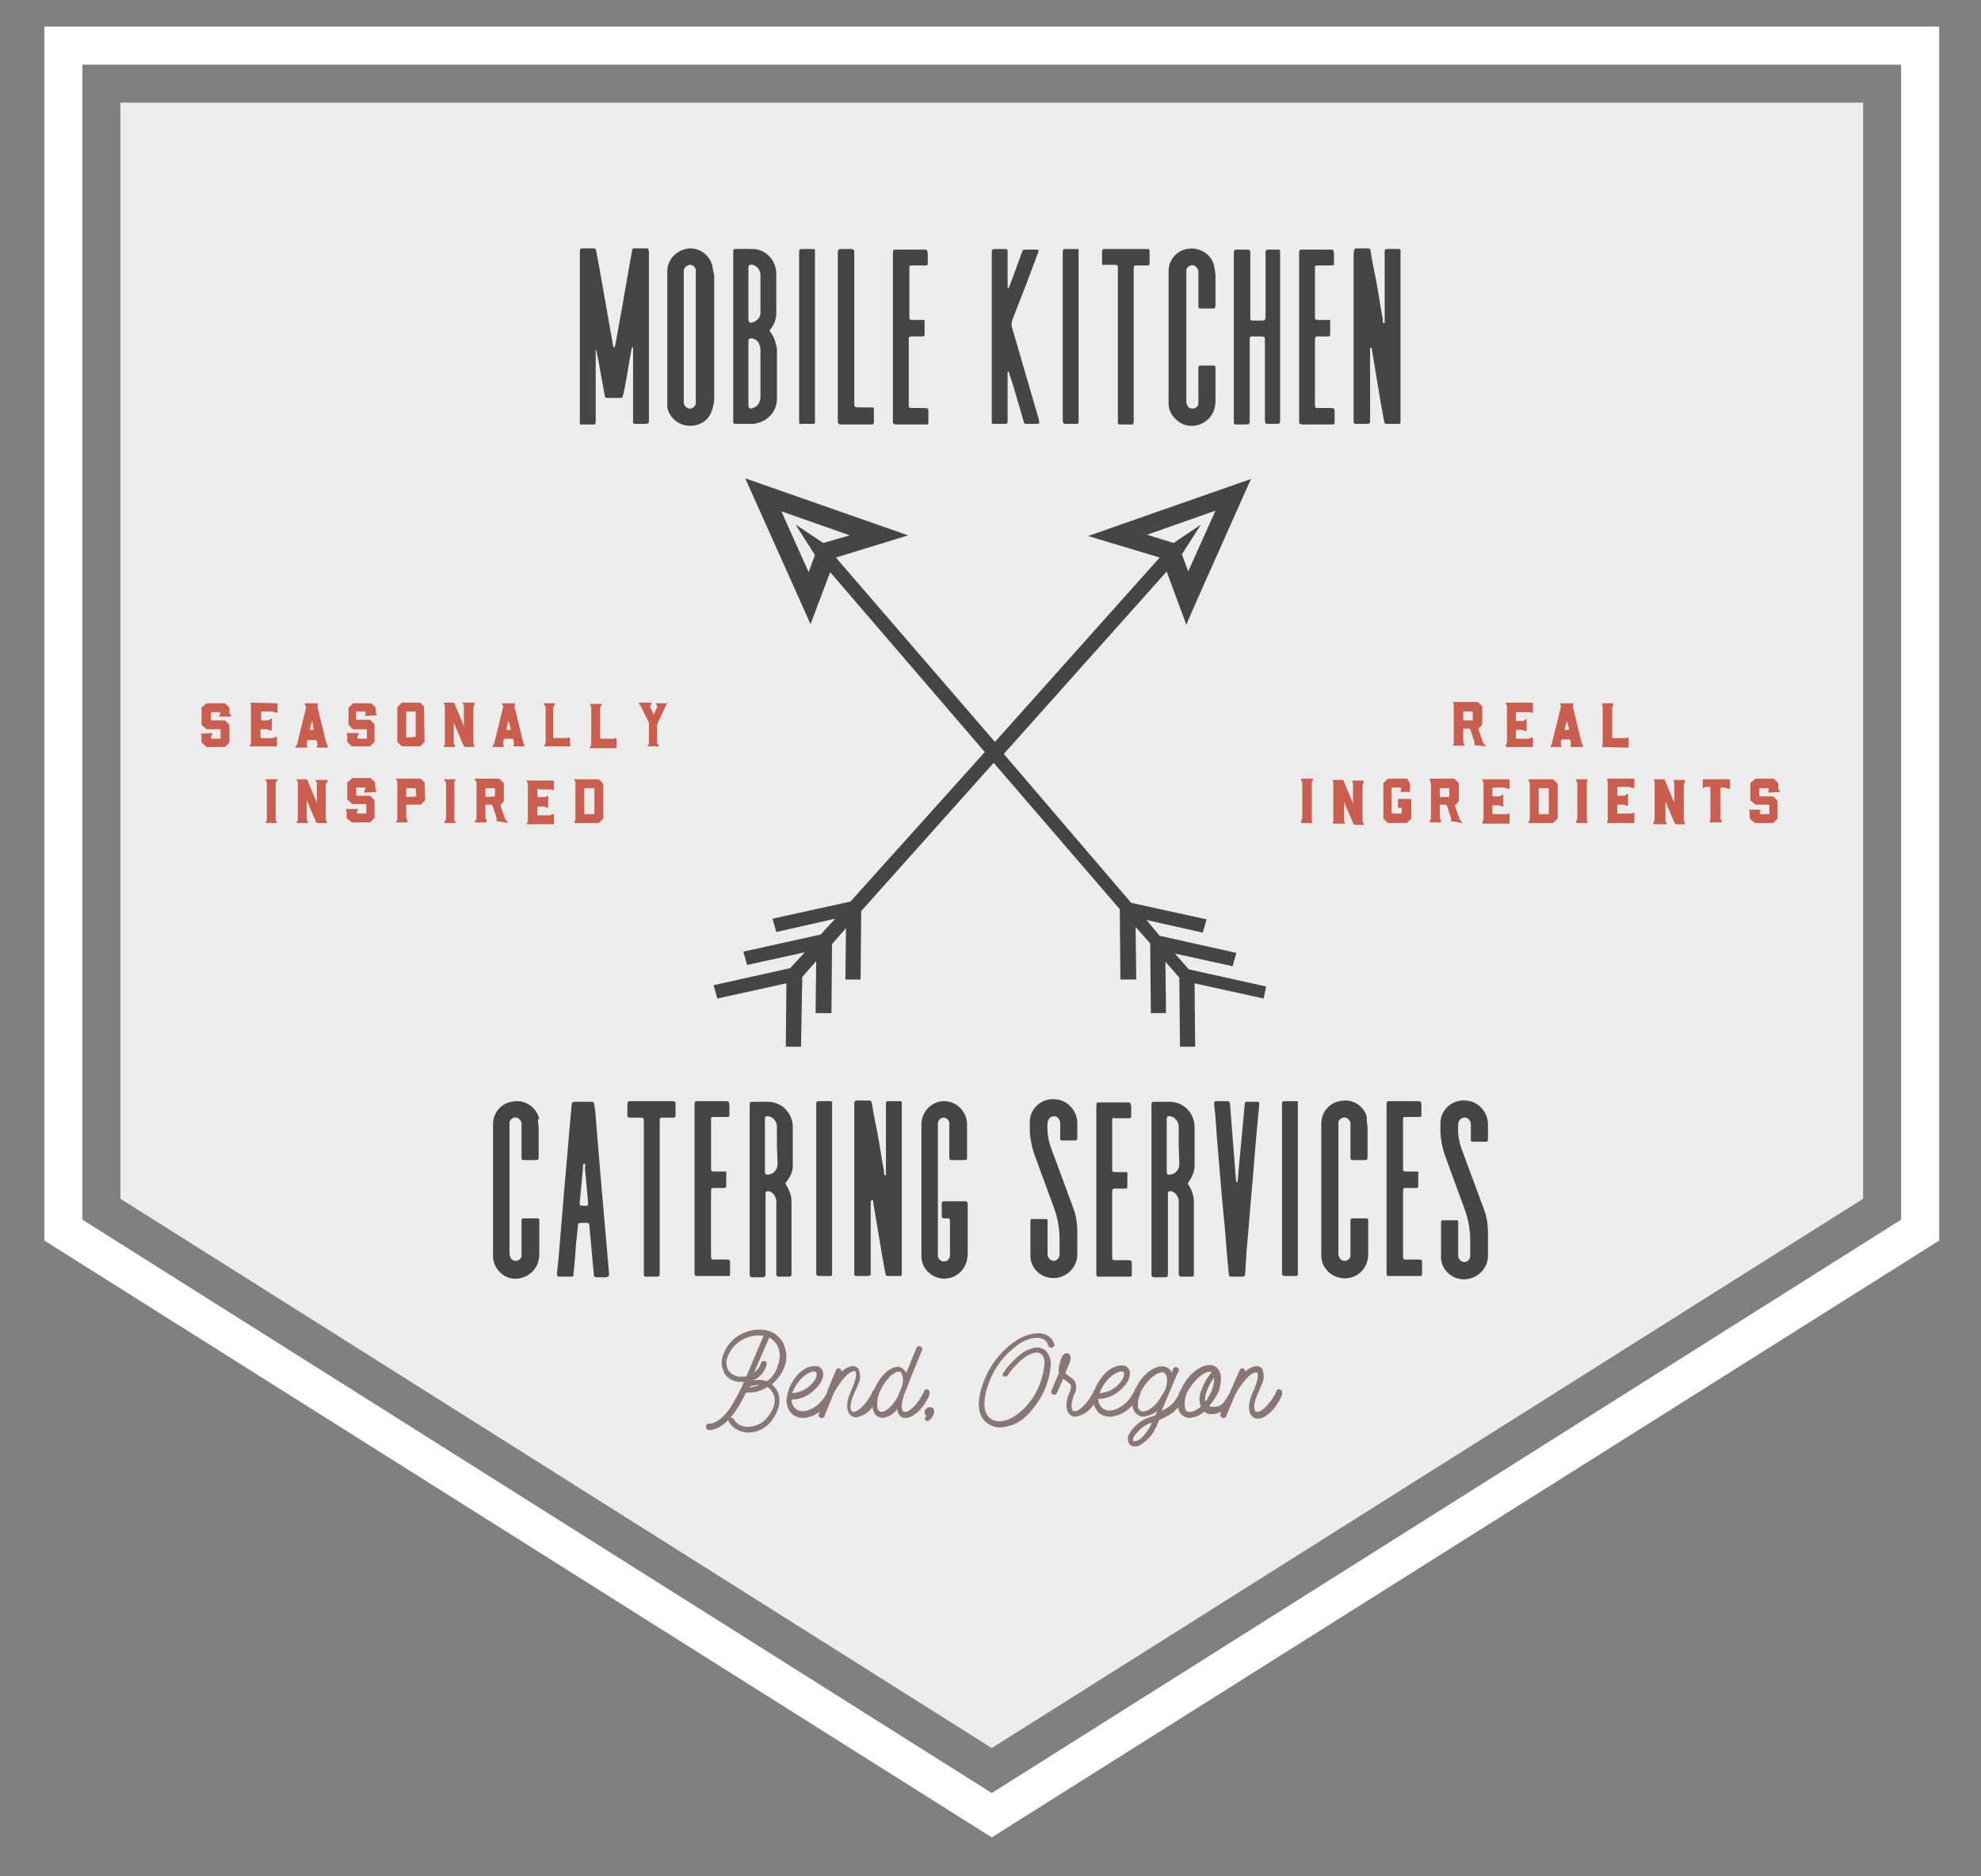 <?xml version="1.0" encoding="utf-8"?>
<!-- Generator: Adobe Illustrator 21.0.0, SVG Export Plug-In . SVG Version: 6.00 Build 0)  -->
<svg version="1.1" id="Layer_1" xmlns="http://www.w3.org/2000/svg" xmlns:xlink="http://www.w3.org/1999/xlink" x="0px" y="0px"
	 viewBox="0 0 312.6 296.1" style="enable-background:new 0 0 312.6 296.1;" xml:space="preserve">
<rect x="0" y="0" width="312.6" height="296.1" fill="#808080" stroke="none"/>
<style type="text/css">
	.st0{fill:#FFFFFF;}
	.st1{opacity:0.85;}
	.st2{opacity:0.9;fill:#333333;enable-background:new    ;}
	.st3{fill:#877674;}
	.st4{opacity:0.9;}
	.st5{fill:#333333;}
	.st6{fill:#C95D4E;}
	.st7{fill:#111111;}
	.st8{fill:none;}
</style>
<title>landing-stamp_2</title>
<g>
	<g>
		<g>
			<path class="st0" d="M7,4.2v191.6l149.5,94.2L306,195.8V4.2H7z M300,192.5L156.5,283L13,192.5V10.2h287V192.5z"/>
		</g>
		<g class="st1">
			<polygon class="st0" points="294,16.2 294,189.2 156.5,275.9 19,189.2 19,16.2 			"/>
		</g>
	</g>
	<g>
		<path class="st2" d="M199.8,155.7l-12.2-2.7l-2.2-2.5l9.1,2l0.6-2.1l-12.1-2.7l-2.1-2.5l8.9,2l0.6-2.1l-11.9-2.6L158.4,119
			l25.7-28.8l3.1,8.4l1.6-3.7l8.6-19.3l-25.7,9L183,88l-26,29.1L131.9,88l11.4-3.5l-25.7-9l10.3,23l1.4-3.7l1.7-4.5l24.4,28.4
			l-21.2,23.6l-12.3,2.7l0.6,2.1l9.3-2.1l-2.3,2.5l-12.2,2.7l0.6,2.1l9.1-2l-2.3,2.5l-12.1,2.7l0.6,2.1l10.9-2.4l-0.1,10h2.4l0.2-11
			l2.2-2.5l-0.1,8.2h2.5l0.1-10.9l2.2-2.5l-0.1,8.1h2.4l0.1-10.8l20.9-23.4l19.9,23.1l0.1,11.1h2.5l-0.1-8.3l2.3,2.6l0.1,11h2.4
			l-0.1-8.1l2.2,2.5l0.1,10.9h2.4l-0.1-10l10.9,2.4L199.8,155.7z M181,84.4l10.8-3.8l-4.3,9.6l-1-2.7l3-4.7l-4.3,2.9L181,84.4z
			 M129.9,85.7l-4.2-2.8h-0.1l3,4.7l-1,2.7l-4.3-9.6l10.8,3.8L129.9,85.7z"/>
		<g>
			<path class="st3" d="M123.8,215.7c0.5-1.3,0.3-2.7-0.3-3.9c-0.7-1.1-1.8-1.8-3-1.9c-2.8-0.3-5.5,1.3-6.4,4c-0.4,1-0.2,2.1,0.3,3
				c0.6,0.8,1.6,1.3,2.6,1.2c0.1,0,0.3,0,0.4,0l-0.5,1.1c-0.5,1-1,1.9-1.6,2.9c-0.8,1.2-2.1,2.6-3.4,2.6l0,0c-0.2,0-0.5,0.1-0.5,0.4
				c0,0,0,0,0,0.1c0,0.2,0.2,0.5,0.4,0.5h0.1c3,0,5.3-4.8,5.8-5.9c0.1,0,0.3,0,0.4,0c1.1,0,2.1-0.3,3-0.9c0.2,0.2,0.5,0.3,0.6,0.6
				c0.9,1.1,0.7,2.6-0.6,4.2c-0.8,1-1.9,1.5-3.2,1.5c-0.9,0-1.7-0.5-2.1-1.2c-0.1-0.2-0.4-0.3-0.6-0.2l0,0c-0.2,0.1-0.3,0.4-0.2,0.6
				l0,0c0.6,1,1.7,1.6,2.8,1.7h0.3c1.4,0,2.8-0.7,3.6-1.8c1.5-1.9,1.7-3.9,0.6-5.3c-0.2-0.2-0.3-0.4-0.5-0.5
				C122.7,217.7,123.4,216.8,123.8,215.7z M117.8,217.2c-0.3,0.1-0.6,0.1-0.9,0.1c-0.7,0-1.4-0.3-1.9-0.9c-0.4-0.7-0.5-1.5-0.2-2.2
				c0.8-2.2,3-3.6,5.4-3.4h0.3L117.8,217.2z M118.1,219c0.5-0.3,1.1-0.4,1.7-0.4C119.3,218.8,118.7,219,118.1,219L118.1,219z
				 M121,218c-0.3-0.1-0.7-0.2-1.1-0.2s-0.8,0-1.2,0.1c1.2-0.4,2-1.4,2.3-2.6c0-0.2-0.1-0.5-0.4-0.5c-0.2,0-0.5,0.1-0.5,0.3l0,0
				c-0.2,0.6-0.6,1.2-1.1,1.5l2.4-5.5c0.5,0.3,0.9,0.7,1.2,1.1c0.5,1,0.6,2.1,0.2,3.1C122.5,216.5,121.9,217.4,121,218z"/>
			<path class="st3" d="M146.4,219.3c-0.2-0.1-0.5,0-0.6,0.3s-0.2,0.5-0.4,0.8c-0.9,1.6-2.2,2.7-2.8,2.4c-0.4-0.2-0.4-1.2,0-2.4
				v-0.1l0,0l0.1-0.3l0.1-0.2l0.9-2.3l1.8-4.4c0.1-0.2,0-0.5-0.3-0.6c-0.2-0.1-0.5,0-0.6,0.3l-1.6,3.9l0,0c-0.2-0.4-0.5-0.7-0.9-0.9
				c-1.2-0.4-3,1-4,3.2c-0.1,0.1-0.1,0.2-0.2,0.4l0,0c-0.1,0-0.1,0.1-0.2,0.2c-0.1,0.3-0.2,0.5-0.4,0.8c-0.9,1.5-2.2,2.7-2.8,2.4
				c-0.4-0.2-0.4-1.2,0.1-2.4l0.2-0.5c0.2-0.4,0.4-0.9,0.6-1.4c0.4-0.7,0.4-1.6,0.1-2.4c-0.2-0.3-0.6-0.5-0.9-0.5
				c-0.7,0.1-1.3,0.4-1.8,0.9c0-0.2-0.1-0.4-0.3-0.5s-0.5,0-0.6,0.3l-1.3,3.1v0.1l-0.1,0.3l0,0c-0.1,0.1-0.1,0.3-0.2,0.4
				c-0.7,1.2-1.8,2.2-3.2,2.5c-0.6,0.1-1.2,0-1.6-0.4s-0.6-0.9-0.6-1.4l0,0c1.5,0,2.9-0.7,3.9-1.8c1.1-1.1,1.4-2.4,0.8-3.1
				s-2.2-0.4-3.1,0.4c-1.4,1.1-2.2,2.8-2.4,4.6c0,0.8,0.3,1.6,0.9,2.2c0.5,0.4,1.1,0.6,1.8,0.6c0.2,0,0.4,0,0.6-0.1
				c0.7-0.1,1.4-0.5,2-0.9l-0.2,0.4c-0.1,0.2,0,0.5,0.3,0.6c0.1,0,0.1,0,0.2,0c0.2,0,0.4-0.1,0.4-0.3l1.3-3.2l0.1-0.2v-0.2h0.1v-0.1
				l0,0c0.3-0.6,0.7-1.1,1.1-1.7c0.8-1.1,1.6-1.7,2.1-1.7c0.1,0,0.1,0,0.2,0.1c0.3,0.4-0.2,2-0.7,3l0,0l-0.2,0.5
				c-0.7,1.7-0.5,3.2,0.5,3.6c0.2,0.1,0.3,0.1,0.5,0.1c1.1-0.2,2.1-0.8,2.6-1.7c0,0.3,0.1,0.6,0.2,0.9c0.2,0.4,0.5,0.7,0.9,0.8
				c0.1,0,0.3,0.1,0.4,0.1c1-0.1,1.8-0.6,2.4-1.4c0,0.6,0.3,1.1,0.8,1.3c0.2,0.1,0.3,0.1,0.5,0.1c1.1,0,2.5-1.2,3.4-2.9
				c0.2-0.3,0.3-0.6,0.4-0.9C146.7,219.6,146.6,219.4,146.4,219.3z M127,217.1c0.8-0.6,1.6-0.8,1.8-0.5s0,1.1-0.7,1.8
				c-0.8,0.9-1.9,1.4-3.1,1.5C125.4,218.8,126.1,217.8,127,217.1z M142.3,218.9l-0.5,1.2l0,0c0,0,0,0,0,0.1
				c-0.8,1.6-2.2,2.9-2.9,2.6c-0.2-0.1-0.3-0.2-0.4-0.4c-0.2-1.1,0-2.2,0.5-3.1c0.7-1.5,2-2.8,2.8-2.8c0.1,0,0.1,0,0.2,0
				c0.2,0.1,0.3,0.2,0.3,0.4C142.6,217.6,142.5,218.3,142.3,218.9L142.3,218.9z"/>
			<path class="st3" d="M147.4,222.7c0,0.1,0,0.1,0,0.2c-0.1,0.5-0.3,0.9-0.7,1.2c-0.1,0.1-0.2,0.2-0.3,0.2s-0.2,0-0.3-0.1
				c-0.2-0.2-0.2-0.5,0-0.6l0,0l0.1-0.1c-0.2-0.2-0.3-0.4-0.3-0.6c0-0.4,0.4-0.8,0.8-0.8C147.1,222.1,147.4,222.3,147.4,222.7z"/>
			<path class="st3" d="M166,212.7c-0.2,0.1-0.5-0.1-0.6-0.3c-0.1-0.5-0.4-0.9-0.9-1.1c-1.1-0.4-2.7,0.1-3.8,0.9
				c-2.1,1.5-3.7,3.5-4.6,5.9c-1.1,2.9-1,4.9,0.2,5.8c1.6,1.1,3.9-0.1,5.5-1.8c1.7-1.8,2.7-4.1,3-6.6c0.1-0.6,0-1.2-0.3-1.6
				c-0.3-0.3-0.7-0.5-1.1-0.4c-1.5,0.1-3.5,2.2-4.4,3.6c-0.1,0.2-0.4,0.2-0.6,0.1l0,0l0,0v0.1c-0.2-0.1-0.2-0.4-0.1-0.6
				c0.8-1.2,3-3.8,5.1-4c0.7-0.1,1.4,0.2,1.8,0.7c0.5,0.7,0.7,1.5,0.6,2.3c-0.3,2.7-1.4,5.1-3.2,7.1c-1.2,1.5-2.9,2.4-4.8,2.5
				c-0.7,0-1.3-0.2-1.9-0.6c-1.7-1.1-1.9-3.5-0.6-6.8c1-2.6,2.7-4.7,5-6.3c1.2-0.8,3.2-1.5,4.6-1c0.8,0.3,1.3,0.9,1.5,1.7
				C166.4,212.4,166.2,212.7,166,212.7z"/>
			<path class="st3" d="M202,219.3c-0.2-0.1-0.5,0-0.6,0.3s-0.2,0.5-0.4,0.8c-0.9,1.5-2.2,2.7-2.8,2.4c-0.4-0.2-0.4-1.2,0.1-2.4
				l0.2-0.5c0.2-0.4,0.4-0.9,0.6-1.4c0.4-0.7,0.4-1.6,0.1-2.4c-0.2-0.3-0.6-0.5-0.9-0.5c-0.7,0.1-1.3,0.4-1.8,0.9
				c0-0.2-0.1-0.4-0.3-0.5s-0.5,0-0.6,0.3l-1.5,3.4l0,0c-0.1,0.2-0.1,0.3-0.2,0.4c-0.2,0.3-0.3,0.6-0.5,0.8
				c-0.4,0.9-1.4,1.3-2.4,1.1c-0.1,0-0.1,0-0.2-0.1c0.3-0.4,0.7-0.8,0.9-1.2c0.8-1.1,1.1-2.6,0.9-3.9c-0.1-0.2-0.2-0.4-0.3-0.6
				l-0.1-0.1c-0.1-0.2-0.3-0.4-0.6-0.5c-1.3-0.6-3.4,0.6-4.7,2.7c-0.2,0.3-0.4,0.7-0.5,1l-0.1,0.1l-0.1,0.2
				c-0.1,0.2-0.2,0.3-0.2,0.5c-0.4,0.8-1,1.6-1.8,2.1c-0.3,0.2-0.6,0.3-0.9,0.5c0.9-2.2,2.4-5.7,2.4-5.7l0.3-0.6
				c0.1-0.2,0-0.5-0.3-0.6s-0.5,0-0.6,0.3l-0.2,0.6c-0.1-0.4-0.4-0.7-0.8-0.9c-1.3-0.6-3.3,0.6-4.5,2.6c-0.1,0.2-0.2,0.4-0.4,0.7
				l0,0c0,0-0.1,0.1-0.1,0.2c-0.1,0.3-0.2,0.5-0.4,0.8c-0.7,1.2-1.8,2.2-3.2,2.5c-0.6,0.1-1.2,0-1.6-0.4c-0.4-0.4-0.6-0.9-0.6-1.4
				l0,0c1.5,0,2.9-0.7,3.9-1.8c1.1-1.1,1.4-2.4,0.8-3.1s-2.1-0.4-3.1,0.4c-1,0.8-1.7,1.9-2.2,3.1c0,0,0,0.1-0.1,0.1
				c-0.1,0.3-0.2,0.5-0.4,0.8c-0.9,1.5-2.2,2.7-2.8,2.4c-0.4-0.1-0.4-1.2,0-2.4c0-0.1,0.1-0.1,0.1-0.2c0.4-0.6,0.4-1.4,0.1-2.1
				c-0.2-0.3-0.5-0.5-0.8-0.7c-0.1-0.1-0.2-0.2-0.4-0.3c-0.1-0.1-0.2-0.2-0.3-0.3c0.2-0.5,0.4-0.9,0.6-1.4c0.3-0.7,0.3-1.2,0.1-1.5
				c-0.1-0.2-0.3-0.2-0.6-0.2c-0.4,0.1-0.7,0.5-0.9,1.3c-0.2,0.6-0.3,1.2-0.2,1.8l-0.3,0.7c-0.3,0.7-0.6,1.4-0.9,2.1
				c-0.1,0.2,0,0.5,0.3,0.6s0.5,0,0.6-0.3c0.3-0.7,0.6-1.3,0.9-2c0-0.1,0.1-0.2,0.1-0.2l0.1,0.1c0.1,0.1,0.3,0.2,0.4,0.3
				c0.2,0.1,0.4,0.3,0.6,0.5c0.2,0.3,0.1,0.6-0.1,1.2l-0.1,0.2c-0.7,1.7-0.5,3.2,0.5,3.6c0.2,0.1,0.3,0.1,0.5,0.1
				c1.2-0.2,2.3-0.9,2.9-2c0.1,0.5,0.4,1,0.8,1.4c0.5,0.4,1.1,0.6,1.8,0.6c0.2,0,0.4,0,0.6-0.1c1.1-0.2,2.1-0.8,2.9-1.7
				c0,0.2,0,0.3,0.1,0.5c0.1,0.5,0.5,0.9,0.9,1.1c0.2,0.1,0.5,0.2,0.7,0.2c0.8-0.1,1.6-0.4,2.2-0.9c-0.1,0.3-0.2,0.5-0.3,0.7
				l-0.3,0.1c-1.6,0.4-3,1.4-3.8,2.8c-0.3,0.5-0.3,1.1,0,1.6c0.2,0.3,0.6,0.4,0.9,0.4c0.2,0,0.4,0,0.6-0.1c1.1-0.6,2.1-1.6,2.6-2.7
				c0.2-0.3,0.3-0.6,0.4-0.9c0.1-0.2,0.2-0.3,0.2-0.5c0.6-0.2,1.2-0.5,1.8-0.9c0.5-0.3,0.9-0.7,1.2-1.1c0,0.1,0,0.3,0.1,0.4
				c0.1,0.5,0.5,0.9,0.9,1.1c0.2,0.1,0.5,0.2,0.8,0.2c0.9-0.1,1.7-0.4,2.3-1c0.2,0.1,0.3,0.2,0.5,0.3s0.5,0.1,0.8,0.1
				c0.5,0,1-0.2,1.4-0.4l-0.1,0.4c-0.1,0.2,0,0.5,0.3,0.6c0.1,0,0.1,0,0.2,0c0.2,0,0.4-0.1,0.4-0.3l1.3-3.1l0.1-0.2V220h0.1l0.1-0.2
				l0,0c0.3-0.5,0.6-1,1-1.5c0.8-1.1,1.6-1.7,2.1-1.7c0.1,0,0.1,0,0.2,0.1c0.3,0.4-0.2,2-0.7,3l0,0l-0.2,0.5
				c-0.7,1.7-0.5,3.2,0.5,3.6c0.2,0.1,0.3,0.1,0.5,0.1c1.1,0,2.5-1.2,3.4-2.9c0.2-0.3,0.3-0.6,0.4-0.9
				C202.4,219.7,202.3,219.4,202,219.3L202,219.3z M175.5,217.1c0.8-0.6,1.6-0.8,1.8-0.5s0,1.1-0.7,1.8c-0.8,0.9-1.9,1.4-3.1,1.5
				C173.9,218.8,174.6,217.8,175.5,217.1L175.5,217.1z M181.5,225.1c-0.3,0.6-1.2,2-2.1,2.3c-0.3,0.1-0.5,0.1-0.6,0s0-0.4,0.1-0.6
				c0.7-1.1,1.7-1.9,2.9-2.3L181.5,225.1z M180,222.7c-0.2-0.1-0.3-0.3-0.4-0.5c-0.1-0.7,0-1.4,0.3-2.1c0-0.1,0.1-0.2,0.1-0.4
				c0.1-0.2,0.2-0.4,0.4-0.7c0.9-1.4,2.1-2.4,3-2.4c0.1,0,0.2,0,0.3,0.1c0.2,0.1,0.3,0.3,0.4,0.5c0.2,1.1-0.1,2.2-0.8,3.1
				C182.4,222,180.8,223.1,180,222.7z M189.5,222c-0.8,0.7-1.6,1-2.1,0.8c-0.2-0.1-0.4-0.3-0.4-0.6c-0.2-1.1,0.1-2.3,0.8-3.2
				c0.9-1.4,2.2-2.5,3.1-2.5c0.1,0,0.2,0,0.3,0.1c-0.8,0.9-1.3,1.9-1.7,3C189.2,220.4,189.2,221.2,189.5,222L189.5,222z
				 M190.2,221.2c-0.1-0.4,0-0.9,0.1-1.3c0.3-0.9,0.7-1.7,1.3-2.5c0,1-0.3,2.1-0.8,2.9C190.6,220.7,190.4,221,190.2,221.2
				L190.2,221.2z"/>
		</g>
		<g class="st4">
			<path class="st5" d="M91.5,40c0-0.8,0-0.8,0.8-0.8h1.2c0.4,0,0.5,0,0.6,0.5l0.5,2.7c0.7,4,1.4,8,2.1,11.9v0.1
				c0.1,0.1,0,0.4,0.2,0.4s0.1-0.2,0.2-0.4c0.2-1.1,0.4-2.2,0.6-3.3c0.7-3.8,1.3-7.5,2-11.3c0.1-0.6,0.1-0.6,0.6-0.6h1.6
				c0.4,0,0.4,0,0.5,0.5v26.4c0,0.8,0,0.8-0.8,0.8h-1.3c-0.4,0-0.4-0.1-0.4-0.4c0-0.2,0-0.3,0-0.5c0-3.5,0-7,0-10.4v-0.7
				c0,0,0-0.1-0.1-0.1s-0.1,0.1-0.1,0.1c-0.1,0.6-0.2,1.1-0.3,1.6c-0.3,1.8-0.6,3.7-1,5.6l-0.1,0.3c-0.1,0.4-0.1,0.4-0.5,0.4H96
				c-0.5,0-0.5,0-0.6-0.5c-0.3-1.7-0.6-3.4-0.9-5l-0.4-2c0-0.1-0.1-0.1-0.1-0.1s0,0.1,0,0.2c0,0.3,0,0.5,0,0.8v10.2
				c0,0.6,0,0.6-0.6,0.6s-1,0-1.5,0s-0.4,0-0.4-0.4V40z"/>
			<path class="st5" d="M112.5,42.6c-0.1-1.9-1.7-3.4-3.6-3.4c-2,0.1-3.6,1.7-3.6,3.6c0,3.5,0,6.9,0,10.4v10.4c0,0.2,0,0.5,0,0.7
				c0.3,1.6,1.7,2.8,3.4,2.9c1.6,0.1,3.1-0.8,3.6-2.3c0.2-0.6,0.4-1.2,0.4-1.9V43.4C112.6,43.1,112.6,42.8,112.5,42.6z M109.8,63.7
				c-0.1,0.4-0.5,0.8-0.9,0.8c-0.5,0-0.9-0.4-1-0.8c0-0.1,0-0.3,0-0.4V43.1c0-0.2,0-0.3,0-0.5c0.1-0.4,0.5-0.7,0.9-0.8
				c0.5,0,0.9,0.3,1,0.8V63.7z"/>
			<path class="st5" d="M121.7,52.6c-0.3-0.4-0.3-0.4,0-0.8c0.5-0.7,0.8-1.5,0.8-2.3c0-2.1,0-4.2,0-6.4c-0.1-2.2-1.8-3.9-4-3.8h-2.2
				c-0.6,0-0.6,0-0.6,0.6v26.5c0,0.5,0,0.5,0.6,0.5h2.3c0.3,0,0.5,0,0.8-0.1c1.9-0.4,3.2-2,3.2-3.9c0-2.6,0-5.3,0-7.9
				C122.4,54.1,122.2,53.3,121.7,52.6z M120,62.7c0,0.8-0.5,1.5-1.2,1.7c-0.5,0.2-0.7,0-0.7-0.5V53.7c0-0.2,0.2-0.3,0.4-0.3
				c0.6,0,1.1,0.4,1.3,0.9c0.1,0.3,0.2,0.6,0.2,0.9C120,55.2,120,62.7,120,62.7z M120,49.1c0.1,0.7-0.3,1.4-1,1.7l-0.3,0.1
				c-0.4,0.1-0.5,0-0.6-0.4v-8.2c0-0.5,0.2-0.6,0.7-0.5c0.7,0.2,1.2,0.9,1.2,1.6C120,43.4,120,49.1,120,49.1z"/>
			<path class="st5" d="M126.1,66.6V40c0-0.7,0-0.7,0.7-0.7c0.5,0,0.9,0,1.4,0s0.4,0,0.4,0.4v26.4c0,0.9,0.1,0.8-0.8,0.8h-1.3
				C126.3,67,126.1,66.9,126.1,66.6L126.1,66.6z"/>
			<path class="st5" d="M132.2,66.4V40.1c0-0.8,0-0.8,0.9-0.8h1.3c0.2,0,0.3,0.1,0.4,0.3v0.1v23.7c0,0.9,0,0.9,0.9,0.9h1.8
				c0.4,0,0.4,0,0.4,0.5c0,0.6,0,1.1,0,1.7c0,0.4,0,0.5-0.5,0.5h-4.7C132.3,66.9,132.2,66.9,132.2,66.4z"/>
			<path class="st5" d="M140.9,66.4V40.2c0-0.9,0-0.8,0.9-0.8h3.9c0.6,0,0.6,0,0.7,0.6v1.4c0,0.5,0,0.5-0.5,0.5H144
				c-0.5,0-0.5,0-0.5,0.5V50c0,0.4,0,0.5,0.6,0.5s0.9,0,1.4,0s0.4,0,0.4,0.4v1.8c0,0.4-0.1,0.4-0.5,0.4H144c-0.5,0-0.6,0-0.6,0.6v10
				c0,0.7,0,0.7,0.6,0.7h1.7c0.8,0,0.8,0,0.8,0.8c0,0.4,0,0.9,0,1.3c0,0.5,0,0.5-0.5,0.5h-4.6C140.9,66.9,140.9,66.9,140.9,66.4z"/>
			<path class="st5" d="M156.5,66.7V40.1c0-0.8,0-0.8,0.9-0.8h1c0.6,0,0.6,0,0.6,0.6v5c0,0.1,0,0.3,0,0.4c0,0,0,0.2,0.1,0.2l0.1-0.1
				l0.2-0.5c0.6-1.6,1.2-3.3,1.8-4.9c0.2-0.6,0.2-0.6,0.8-0.6h1.5c0.4,0,0.5,0.1,0.3,0.5c-0.6,1.6-1.2,3.2-1.8,4.8l-2.3,5.9
				c-0.1,0.4-0.1,0.8,0,1.1l4.2,14.4c0.2,0.8,0.2,0.8-0.6,0.8h-1.2c-0.5,0-0.5,0-0.6-0.5l-1.7-5.8c-0.2-0.6-0.4-1.2-0.6-1.8
				c0-0.1,0-0.2-0.1-0.2s-0.1,0.1-0.1,0.2c0,0.2,0,0.4,0,0.6v7.2c0,0.1-0.1,0.3-0.3,0.3l0,0c-0.6,0-1.3,0-2,0
				C156.6,66.9,156.5,66.8,156.5,66.7z"/>
			<path class="st5" d="M167.7,66.6V40c0-0.7,0-0.7,0.7-0.7c0.5,0,0.9,0,1.4,0s0.4,0,0.4,0.4v26.4c0,0.9,0.1,0.8-0.8,0.8h-1.3
				C167.9,66.9,167.8,66.8,167.7,66.6C167.7,66.7,167.7,66.6,167.7,66.6z"/>
			<path class="st5" d="M173.9,41.5v-1.8c0-0.2,0.1-0.4,0.4-0.4h6.8c0.2,0,0.3,0.1,0.3,0.3v2c0,0.2-0.1,0.3-0.4,0.3h-1.5
				c-0.6,0-0.6,0-0.6,0.7v24c0,0.2-0.1,0.4-0.3,0.4h-1.9c-0.2,0-0.3-0.1-0.3-0.3V42.4c0-0.5,0-0.6-0.6-0.6h-1.6
				C174,41.9,173.9,41.8,173.9,41.5z"/>
			<path class="st5" d="M184.4,63.7V53.2c0-3.4,0-6.9,0-10.4c0-1.7,1.2-3.2,2.9-3.5c1.9-0.4,3.9,0.8,4.3,2.7c0,0.2,0.1,0.4,0.1,0.5
				c0,0.3,0.1,0.7,0.1,1V48c0,0.7,0,0.7-0.7,0.7h-1.4c-0.6,0-0.6,0-0.6-0.6v-5.3c0-0.2-0.1-0.4-0.3-0.6c-0.2-0.3-0.6-0.4-0.9-0.3
				c-0.3,0.1-0.6,0.3-0.7,0.7c0,0.2,0,0.4,0,0.6v20.1c0,0.2,0,0.4,0.1,0.5c0.1,0.4,0.4,0.7,0.9,0.7c0.4,0,0.8-0.3,0.9-0.7
				c0-0.2,0-0.3,0-0.5V58c0-0.2,0.1-0.3,0.3-0.3l0,0h2.1c0.2,0,0.3,0.1,0.3,0.3c0,0.1,0,0.2,0,0.3v5c0,1-0.3,1.9-0.9,2.6
				c-1.3,1.5-3.6,1.8-5.1,0.5C184.9,65.7,184.4,64.7,184.4,63.7L184.4,63.7z"/>
			<path class="st5" d="M202,39.7c0,0.2,0,0.4,0,0.5v25.9c0,0.8,0,0.8-0.8,0.8h-1.1c-0.4,0-0.4,0-0.5-0.5V53.9c0-0.8,0-0.8-0.8-0.8
				h-1.2c-0.3,0-0.4,0.1-0.4,0.4v12.7c0,0.8,0,0.8-0.8,0.8h-1.3c-0.4,0-0.4-0.1-0.4-0.4V40.2c0-0.9,0-0.8,0.9-0.8h1.3
				c0.2,0,0.4,0.1,0.4,0.4V50c0,0.6,0,0.6,0.6,0.6h1.4c0.2,0,0.3-0.1,0.4-0.3v-0.1v-9.9c0-0.2,0-0.3,0-0.5c0-0.3,0.2-0.4,0.4-0.4
				h1.6C201.8,39.3,202,39.4,202,39.7z"/>
			<path class="st5" d="M205,66.4V40.2c0-0.9,0-0.8,0.9-0.8h3.9c0.6,0,0.6,0,0.7,0.6v1.4c0,0.5,0,0.5-0.5,0.5h-2
				c-0.5,0-0.5,0-0.5,0.5V50c0,0.4,0,0.5,0.6,0.5s0.9,0,1.4,0s0.4,0,0.4,0.4v1.8c0,0.4-0.1,0.4-0.5,0.4h-1.3c-0.5,0-0.6,0-0.6,0.6
				v10c0,0.7,0,0.7,0.6,0.7h1.7c0.8,0,0.8,0,0.8,0.8c0,0.4,0,0.9,0,1.3c0,0.5,0,0.5-0.5,0.5h-4.6C205,66.9,205,66.9,205,66.4z"/>
			<path class="st5" d="M214.4,39.2h1.3c0.4,0,0.5,0,0.6,0.5c0.2,1.4,0.5,2.9,0.8,4.3c0.4,2.1,0.7,4.2,1.1,6.4c0,0.1,0,0.2,0,0.3
				s0,0.3,0.2,0.3s0.1-0.2,0.1-0.3V39.8c0-0.4,0-0.5,0.5-0.5s1.1,0,1.6,0c0.4,0,0.4,0,0.4,0.4v26.4c0,0.9,0.1,0.8-0.8,0.8H219
				c-0.5,0-0.5,0-0.6-0.5c-0.2-0.9-0.3-1.8-0.5-2.7l-1.4-8.4c0-0.2,0-0.4-0.2-0.4s-0.1,0.3-0.1,0.5V66c0,0.9,0.1,0.9-0.9,0.9h-1.1
				c-0.6,0-0.6,0-0.6-0.6V40C213.7,39.2,213.7,39.2,214.4,39.2z"/>
		</g>
		<g class="st4">
			<path class="st5" d="M84.9,177c0,0.3,0.1,0.7,0.1,1v4.4c0,0.7,0,0.7-0.7,0.7h-1.4c-0.6,0-0.6,0-0.6-0.6v-5.2
				c0-0.2-0.1-0.4-0.3-0.6c-0.2-0.3-0.6-0.4-0.9-0.3c-0.3,0.1-0.6,0.3-0.7,0.7c0,0.2,0,0.4,0,0.6v20.1c0,0.2,0,0.4,0.1,0.5
				c0.1,0.4,0.4,0.7,0.9,0.7c0.4,0,0.8-0.3,0.9-0.7c0-0.2,0-0.3,0-0.5v-5.2c0-0.2,0.1-0.3,0.3-0.3c0,0,0,0,0.1,0h2.1
				c0.2,0,0.3,0.1,0.3,0.3s0,0.2,0,0.3v5c0,1-0.3,1.9-0.9,2.6c-1.3,1.5-3.6,1.8-5.1,0.5c-0.8-0.7-1.3-1.7-1.3-2.7v-10.5
				c0-3.4,0-6.9,0-10.4c0-1.7,1.2-3.2,2.9-3.5c1.9-0.5,3.9,0.7,4.4,2.7C84.8,176.6,84.9,176.8,84.9,177z"/>
			<path class="st5" d="M96.1,200.9l-0.5-5.7c-0.3-3.5-0.6-7-0.9-10.4l-0.7-8.5c0-0.6-0.1-1.2-0.2-1.8s-0.1-0.6-0.6-0.6h-2.4
				c-0.5,0-0.5,0-0.6,0.5l-0.4,4.5c-0.3,3.9-0.7,7.9-1,11.7c-0.2,2.4-0.4,4.9-0.6,7.3c-0.1,1-0.2,2-0.3,3c0,0.5,0,0.6,0.5,0.6h1.5
				c0.6,0,0.6,0,0.6-0.6c0.2-1.6,0.3-3.1,0.4-4.6c0.1-1,0.2-1.9,0.3-2.8c0-0.4,0-0.4,0.5-0.5h0.8c0.4,0,0.5,0.1,0.5,0.5
				c0.1,1,0.2,2.1,0.3,3.2l0.4,4.4c0,0.4,0.1,0.5,0.5,0.5h1.4C96.1,201.5,96.1,201.4,96.1,200.9z M92.2,190.3L92.2,190.3
				c-0.7,0-0.8,0-0.7-0.7l0.5-5.3c0-0.2-0.1-0.6,0.2-0.6s0.1,0.4,0.1,0.6l0.5,5.5C92.8,190.3,92.7,190.4,92.2,190.3L92.2,190.3z"/>
			<path class="st5" d="M106.6,174.1v2c0,0.2-0.1,0.3-0.4,0.3h-1.5c-0.6,0-0.6,0-0.6,0.7v24c0,0.2-0.1,0.4-0.3,0.4h-1.9
				c-0.2,0-0.3-0.1-0.3-0.3V177c0-0.5,0-0.6-0.6-0.6h-1.6c-0.3,0-0.4-0.1-0.4-0.4v-1.8c0-0.2,0.1-0.4,0.4-0.4h6.8
				C106.5,173.9,106.6,173.9,106.6,174.1z"/>
			<path class="st5" d="M115.2,199.6c0,0.4,0,0.9,0,1.3c0,0.5,0,0.5-0.5,0.5h-4.6c-0.4,0-0.5,0-0.5-0.5v-26.3c0-0.9,0-0.8,0.9-0.8
				h3.9c0.6,0,0.6,0,0.7,0.6v1.4c0,0.5,0,0.5-0.5,0.5h-1.9c-0.5,0-0.5,0-0.5,0.5v7.6c0,0.4,0,0.5,0.6,0.5s0.9,0,1.4,0s0.4,0,0.4,0.4
				v1.8c0,0.4-0.1,0.4-0.5,0.4h-1.3c-0.5,0-0.6,0-0.6,0.6v10c0,0.7,0,0.7,0.6,0.7h1.7C115.2,198.8,115.2,198.8,115.2,199.6z"/>
			<path class="st5" d="M125.1,184.1c0-2.2,0-4.3,0-6.4c-0.1-2.1-1.8-3.8-3.9-3.8H119c-0.7,0-0.7,0-0.7,0.7v26.6
				c0,0.2,0.1,0.4,0.4,0.4h1.3c0.8,0,0.8,0,0.8-0.8v-12.4c0-0.3,0.1-0.4,0.4-0.4s0.5,0.2,0.7,0.3c0.4,0.4,0.7,1,0.6,1.6v11.2
				c0,0.2,0.1,0.4,0.4,0.4h1.3c0.7,0,0.7,0,0.7-0.7c0-3.7,0-7.4,0-11.1c0-0.9-0.3-1.8-0.8-2.6c-0.2-0.3-0.2-0.3,0-0.6
				C124.7,185.8,125.1,184.9,125.1,184.1z M122.7,183.7c0,0.7-0.4,1.4-1.1,1.6c-0.1,0-0.2,0.1-0.4,0.1c-0.4,0-0.4,0-0.5-0.4v-8.3
				c0-0.5,0.2-0.6,0.7-0.5c0.7,0.2,1.2,0.9,1.2,1.6c0,1,0,2,0,3L122.7,183.7z"/>
			<path class="st5" d="M131.3,174.2v26.4c0,0.9,0.1,0.8-0.8,0.8h-1.3c-0.2,0-0.3-0.1-0.4-0.3V201v-26.5c0-0.7,0-0.7,0.7-0.7
				c0.5,0,0.9,0,1.4,0S131.3,173.9,131.3,174.2z"/>
			<path class="st5" d="M137.4,189.9v10.6c0,0.9,0.1,0.9-0.9,0.9h-1.1c-0.6,0-0.6,0-0.6-0.6v-26.3c0-0.8,0-0.8,0.8-0.8h1.4
				c0.4,0,0.5,0,0.6,0.5c0.2,1.4,0.5,2.9,0.8,4.3c0.4,2.1,0.7,4.2,1.1,6.4c0,0.1,0,0.2,0,0.3s0,0.3,0.2,0.3s0.1-0.2,0.1-0.3v-10.9
				c0-0.4,0-0.5,0.5-0.5s1.1,0,1.6,0c0.4,0,0.4,0,0.4,0.4v26.4c0,0.9,0.1,0.8-0.8,0.8h-1.2c-0.5,0-0.5,0-0.6-0.5
				c-0.2-0.9-0.3-1.8-0.5-2.7l-1.4-8.4c0-0.2,0-0.4-0.2-0.4S137.4,189.8,137.4,189.9z"/>
			<path class="st5" d="M152.6,177.5v5.1c0,0.4,0,0.5-0.5,0.5h-1.8c-0.4,0-0.5,0-0.5-0.5v-4.9c0-0.2,0-0.3,0-0.5
				c-0.1-0.5-0.5-0.8-0.9-0.8s-0.8,0.3-0.9,0.8c0,0.2,0,0.4,0,0.6v19.9c0,0.2,0,0.4,0,0.6c0.1,0.5,0.5,0.8,1,0.8
				c0.4,0,0.8-0.3,0.9-0.8c0-0.1,0-0.3,0-0.4v-5c0-0.6,0-0.6-0.6-0.6c-0.7,0-0.7,0-0.7-0.7V190c0-0.3,0.1-0.4,0.4-0.4h3.3
				c0.2,0,0.4,0.1,0.4,0.4v7.8c0,1-0.3,2-0.9,2.7c-1,1.2-2.6,1.6-4,1.1s-2.4-1.8-2.4-3.3v-21c0.1-1.9,1.6-3.4,3.4-3.5
				c2-0.1,3.7,1.5,3.8,3.5C152.6,177.3,152.6,177.4,152.6,177.5z"/>
			<path class="st5" d="M165.3,192.9v5.2c0.1,0.5,0.5,0.9,1,0.9s0.9-0.5,0.9-1c0-0.8,0-1.6,0-2.4c0-1.7-0.3-3.4-0.9-5l-3-8.2
				c-0.5-1.4-0.8-2.8-0.8-4.3c0-0.4,0-0.8,0-1.2c0.1-2,1.9-3.6,4-3.4c1.9,0.1,3.4,1.7,3.5,3.6c0,0.8,0,1.6,0,2.4
				c0,0.4,0,0.5-0.5,0.5h-1.8c-0.4,0-0.4,0-0.4-0.4v-2.3c0-0.3-0.1-0.6-0.3-0.8c-0.3-0.4-0.9-0.4-1.3-0.1c-0.1,0.1-0.2,0.2-0.3,0.4
				c0,0.1-0.1,0.3-0.1,0.4c-0.1,1.4,0.1,2.8,0.6,4.1l3.4,9.2c0.5,1.3,0.7,2.6,0.7,4c0,1.2,0,2.3,0,3.5c0,1.9-1.5,3.5-3.4,3.7
				c-2,0.2-3.8-1.2-4-3.2c0-0.1,0-0.2,0-0.3c0-0.8,0-1.7,0-2.6s0-1.8,0-2.7c0-0.5,0-0.5,0.5-0.5s1.1,0,1.7,0
				S165.3,192.5,165.3,192.9z"/>
			<path class="st5" d="M175.5,176.9v7.6c0,0.4,0,0.5,0.6,0.5s0.9,0,1.4,0s0.4,0,0.4,0.4v1.8c0,0.4-0.1,0.4-0.5,0.4h-1.3
				c-0.5,0-0.6,0-0.6,0.6v10c0,0.7,0,0.7,0.6,0.7h1.7c0.8,0,0.8,0,0.8,0.8c0,0.4,0,0.9,0,1.3c0,0.5,0,0.5-0.5,0.5h-4.6
				c-0.4,0-0.5,0-0.5-0.5v-26.2c0-0.9,0-0.8,0.9-0.8h3.9c0.6,0,0.6,0,0.7,0.6v1.4c0,0.5,0,0.5-0.5,0.5h-2
				C175.6,176.4,175.5,176.4,175.5,176.9z"/>
			<path class="st5" d="M188.5,184.1c0-2.2,0-4.3,0-6.4c-0.1-2.1-1.8-3.8-3.9-3.8h-2.2c-0.7,0-0.7,0-0.7,0.7v26.6
				c0,0.2,0.1,0.4,0.4,0.4h1.4c0.8,0,0.8,0,0.8-0.8v-12.4c0-0.3,0.1-0.4,0.4-0.4c0.3,0,0.5,0.2,0.7,0.3c0.4,0.4,0.7,1,0.6,1.6v11.2
				c0,0.2,0.1,0.4,0.4,0.4h1.3c0.7,0,0.7,0,0.7-0.7c0-3.7,0-7.4,0-11.1c0-0.9-0.3-1.8-0.8-2.6c-0.2-0.3-0.2-0.3,0-0.6
				C188.1,185.8,188.5,184.9,188.5,184.1z M186.1,183.7c0,0.7-0.4,1.4-1.1,1.6c-0.1,0-0.2,0.1-0.4,0.1c-0.4,0-0.4,0-0.5-0.4v-8.3
				c0-0.5,0.2-0.6,0.7-0.5c0.7,0.2,1.2,0.9,1.2,1.6c0,1,0,2,0,3L186.1,183.7z"/>
			<path class="st5" d="M198.7,174.4l-0.4,4.3c-0.3,3.2-0.5,6.3-0.8,9.4c-0.2,2.4-0.4,4.8-0.6,7.2c-0.2,1.9-0.3,3.7-0.4,5.6
				c0,0.5-0.1,0.6-0.6,0.6h-1.5c-0.4,0-0.5-0.1-0.5-0.5c-0.1-1-0.2-2.1-0.3-3.1c-0.2-3-0.5-6.1-0.8-9.1l-0.8-9.6
				c-0.1-1.6-0.2-3.2-0.4-4.8v-0.3c0-0.1,0.1-0.3,0.2-0.3c0,0,0,0,0.1,0h1.8c0.3,0,0.3,0.2,0.4,0.4c0,0.4,0.1,0.9,0.1,1.4l0.8,10.2
				c0,0.2,0,0.4,0.1,0.7c0,0,0,0.1,0.1,0.1s0.1-0.1,0.1-0.1l0.1-1.3l1-10.7v-0.2c0.1-0.4,0.1-0.4,0.5-0.4c0.5,0,1,0,1.4,0
				C198.7,173.9,198.7,173.9,198.7,174.4z"/>
			<path class="st5" d="M204.8,200.6c0,0.9,0.1,0.8-0.8,0.8h-1.3c-0.2,0-0.3-0.1-0.4-0.3V201v-26.5c0-0.7,0-0.7,0.7-0.7
				c0.5,0,0.9,0,1.4,0s0.4,0,0.4,0.4L204.8,200.6z"/>
			<path class="st5" d="M215.7,177c0,0.3,0.1,0.7,0.1,1v4.4c0,0.7,0,0.7-0.7,0.7h-1.4c-0.6,0-0.6,0-0.6-0.6v-5.2
				c0-0.2-0.1-0.4-0.3-0.6c-0.2-0.3-0.6-0.4-0.9-0.3c-0.3,0.1-0.6,0.3-0.7,0.7c0,0.2,0,0.4,0,0.6v20.1c0,0.2,0,0.4,0.1,0.5
				c0.1,0.4,0.4,0.7,0.9,0.7c0.4,0,0.8-0.3,0.9-0.7c0-0.2,0-0.3,0-0.5v-5.2c0-0.2,0.1-0.3,0.3-0.3c0,0,0,0,0.1,0h2.1
				c0.2,0,0.3,0.1,0.3,0.3s0,0.2,0,0.3v5c0,1-0.3,1.9-0.9,2.6c-1.3,1.5-3.6,1.7-5.2,0.4c-0.8-0.7-1.3-1.6-1.3-2.7v-10.5
				c0-3.4,0-6.9,0-10.4c0-1.7,1.2-3.2,2.9-3.5c1.9-0.5,3.9,0.7,4.3,2.6C215.6,176.6,215.7,176.8,215.7,177z"/>
			<path class="st5" d="M224.4,199.6c0,0.4,0,0.9,0,1.3c0,0.5,0,0.5-0.5,0.5h-4.6c-0.4,0-0.5,0-0.5-0.5v-26.3c0-0.9,0-0.8,0.9-0.8
				h3.9c0.6,0,0.6,0,0.7,0.6v1.4c0,0.5,0,0.5-0.5,0.5h-1.9c-0.5,0-0.5,0-0.5,0.5v7.6c0,0.4,0,0.5,0.6,0.5s0.9,0,1.4,0s0.4,0,0.4,0.4
				v1.8c0,0.4-0.1,0.4-0.5,0.4H222c-0.5,0-0.6,0-0.6,0.6v10c0,0.7,0,0.7,0.6,0.7h1.7C224.4,198.8,224.4,198.8,224.4,199.6z"/>
			<path class="st5" d="M234.8,194.7c0,1.2,0,2.3,0,3.5c0,1.9-1.5,3.5-3.4,3.7c-2,0.2-3.8-1.2-4-3.2c0-0.1,0-0.2,0-0.3
				c0-0.8,0-1.7,0-2.6s0-1.8,0-2.7c0-0.5,0-0.5,0.5-0.5s1.1,0,1.7,0s0.5,0,0.5,0.5v5.2c0.1,0.5,0.5,0.9,1,0.9s0.9-0.5,0.9-1
				c0-0.8,0-1.6,0-2.4c0-1.7-0.3-3.4-0.9-5l-3-8.2c-0.5-1.4-0.8-2.8-0.8-4.3c0-0.4,0-0.8,0-1.2c0.1-2,1.9-3.6,4-3.4
				c1.9,0.1,3.4,1.7,3.5,3.6c0,0.8,0,1.6,0,2.4c0,0.4,0,0.5-0.5,0.5h-1.8c-0.4,0-0.4,0-0.4-0.4v-2.3c0-0.3-0.1-0.6-0.3-0.8
				c-0.3-0.4-0.9-0.4-1.3-0.1c-0.1,0.1-0.2,0.2-0.3,0.4c0,0.1-0.1,0.3-0.1,0.4c-0.1,1.4,0.1,2.8,0.6,4.1l3.4,9.2
				C234.6,191.9,234.8,193.3,234.8,194.7z"/>
		</g>
		<g>
			<path class="st6" d="M43.5,123.6v5.7c0,0.1,0,0.2,0,0.2l0.2,0.3v0.1c0,0,0,0-0.1,0H42c0,0-0.1,0-0.1-0.1l0,0l0.2-0.3
				c0-0.1,0-0.2,0-0.2v-5.7c0-0.1,0-0.2,0-0.2l-0.2-0.3V123c0,0,0,0,0.1,0h1.7c0.1,0,0.1,0.1,0.1,0.1l-0.2,0.3
				C43.6,123.4,43.5,123.5,43.5,123.6z"/>
			<path class="st6" d="M51.4,123.6v5.7c0,0.1,0,0.2,0.1,0.2l0.1,0.3c0,0.1,0,0.1-0.1,0.1h-1.4c-0.1,0-0.1-0.1-0.2-0.1l-1.5-3.5
				c0-0.1,0-0.1,0,0v3c0,0.1,0,0.2,0.1,0.2l0.1,0.3v0.1l0,0h-1.7c0,0-0.1,0-0.1-0.1l0,0l0.2-0.3c0-0.1,0-0.2,0-0.2v-5.7
				c0-0.1,0-0.2,0-0.2l-0.2-0.3V123c0,0,0,0,0.1,0h1.4c0.1,0,0.1,0,0.2,0.1l1.5,3.6c0,0.1,0,0.1,0,0v-3c0-0.1,0-0.2,0-0.2l-0.2-0.3
				v-0.1c0,0,0,0,0.1,0h1.7c0,0,0.1,0,0.1,0.1c0,0,0,0,0,0.1l-0.1,0.3C51.4,123.5,51.4,123.6,51.4,123.6z"/>
			<path class="st6" d="M59.4,125C59.4,125.1,59.4,125.1,59.4,125l-1.8,0.1c0,0-0.1,0-0.1-0.1c0,0,0,0,0-0.1l0.1-0.3
				c0-0.1,0.1-0.1,0.1-0.2s-0.1-0.1-0.1-0.1h-1.3c-0.1,0-0.1,0.1-0.1,0.1l0,0v1.1c0,0.1,0.1,0.1,0.1,0.1l0,0h2c0.1,0,0.2,0,0.2,0.1
				l0.5,0.5c0.1,0.1,0.1,0.1,0.1,0.2v2.6c0,0.1,0,0.2-0.1,0.2l-0.5,0.5c-0.1,0.1-0.1,0.1-0.2,0.1h-2.7c-0.1,0-0.2,0-0.2-0.1
				l-0.6-0.5c-0.1-0.1-0.1-0.1-0.1-0.2v-0.7c0-0.1,0-0.2,0-0.2l-0.1-0.3c0-0.1,0-0.1,0.1-0.1h1.7c0.1,0,0.1,0,0.1,0.1l-0.2,0.3v0.1
				v0.1l0.1,0.1h1.3c0.1,0,0.1,0,0.1-0.1V127l-0.1-0.1h-2c-0.1,0-0.2,0-0.2-0.1l-0.6-0.5c-0.1-0.1-0.1-0.1-0.1-0.2v-2.5
				c0-0.1,0-0.2,0.1-0.2l0.6-0.5c0.1-0.1,0.1-0.1,0.2-0.1h2.7c0.1,0,0.2,0,0.2,0.1l0.5,0.5c0.1,0.1,0.1,0.1,0.1,0.2v0.7
				c0,0.1,0,0.2,0.1,0.2L59.4,125z"/>
			<path class="st6" d="M67,123.5l-0.5-0.5c-0.1-0.1-0.1-0.1-0.2-0.1h-3.7c-0.1,0-0.1,0-0.1,0.1l0.2,0.3c0,0.1,0,0.2,0,0.2v5.7
				c0,0.1,0,0.2,0,0.2l-0.2,0.3c0,0.1,0,0.1,0.1,0.1h1.6c0,0,0.1,0,0.1-0.1c0,0,0,0,0-0.1l-0.1-0.3c0-0.1-0.1-0.2-0.1-0.2v-2
				c0-0.1,0-0.1,0.1-0.1l0,0h2.1c0.1,0,0.2,0,0.2-0.1l0.5-0.5c0.1-0.1,0.1-0.1,0.1-0.2L67,123.5C67.1,123.6,67,123.6,67,123.5z
				 M65.7,125.7C65.7,125.8,65.6,125.8,65.7,125.7l-1.5,0.1c-0.1,0-0.1-0.1-0.1-0.1l0,0v-1.2c0-0.1,0.1-0.1,0.1-0.1l0,0h1.3
				c0.1,0,0.1,0.1,0.1,0.1l0,0L65.7,125.7z"/>
			<path class="st6" d="M71.7,123.6v5.7c0,0.1,0,0.2,0,0.2l0.2,0.3v0.1c0,0,0,0-0.1,0h-1.6c0,0-0.1,0-0.1-0.1l0,0l0.2-0.3
				c0-0.1,0-0.2,0.1-0.2v-5.7c0-0.1,0-0.2-0.1-0.2l-0.2-0.3V123l0,0h1.7c0.1,0,0.1,0.1,0.1,0.1l-0.2,0.3
				C71.7,123.4,71.7,123.5,71.7,123.6z"/>
			<path class="st6" d="M80.2,129.9l-0.4-0.5c-0.1-0.1-0.1-0.1-0.1-0.2l-0.7-2c0-0.1,0-0.1,0-0.2l0.4-0.4c0.1-0.1,0.1-0.1,0.1-0.2
				v-2.7c0-0.1,0-0.2-0.1-0.2l-0.5-0.5c-0.1-0.1-0.1-0.1-0.2-0.1H75c-0.1,0-0.1,0-0.1,0.1l0.2,0.3c0,0.1,0.1,0.2,0.1,0.2v5.7
				c0,0.1,0,0.2-0.1,0.2l-0.2,0.3c0,0.1,0,0.1,0.1,0.1h1.7c0,0,0.1,0,0.1-0.1c0,0,0,0,0-0.1l-0.1-0.3c0-0.1-0.1-0.2-0.1-0.2v-2
				c0-0.1,0-0.1,0.1-0.1l0,0h0.8c0.1,0,0.1,0.1,0.2,0.1l0.7,2.1c0,0.1,0,0.2,0,0.2l-0.1,0.1v0.1c0,0,0,0,0.1,0L80.2,129.9
				C80.2,130,80.2,130,80.2,129.9z M78.1,125.7C78.1,125.8,78,125.8,78.1,125.7l-1.4,0.1c-0.1,0-0.1-0.1-0.1-0.1v-1.2
				c0-0.1,0.1-0.1,0.1-0.1H78c0.1,0,0.1,0.1,0.1,0.1l0,0V125.7z"/>
			<path class="st6" d="M84.8,124.5v1.2c0,0.1,0.1,0.1,0.1,0.1h1c0.1,0,0.2,0,0.2,0l0.3-0.2c0.1,0,0.1,0,0.1,0.1v1.7
				c0,0.1,0,0.1-0.1,0.1l-0.3-0.1c-0.1,0-0.2-0.1-0.2-0.1h-1c-0.1,0-0.1,0.1-0.1,0.1v1.2c0,0.1,0.1,0.1,0.1,0.1h1.8
				c0.1,0,0.2,0,0.2-0.1l0.4-0.1c0.1,0,0.1,0,0.1,0.1v1.4c0,0.1-0.1,0.1-0.1,0.1h-4.1c-0.1,0-0.1-0.1-0.1-0.1l0.2-0.3
				c0-0.1,0-0.2,0-0.2v-5.7c0-0.1,0-0.2,0-0.2l-0.2-0.3c0-0.1,0-0.1,0.1-0.1h4.1c0.1,0,0.1,0.1,0.1,0.1v1.3c0,0.1-0.1,0.1-0.1,0.1
				l-0.4-0.1c-0.1,0-0.2,0-0.2,0H85C84.9,124.4,84.9,124.4,84.8,124.5z"/>
			<path class="st6" d="M95.1,123.6l-0.5-0.5c-0.1-0.1-0.1-0.1-0.2-0.1h-3.7c-0.1,0-0.1,0.1-0.1,0.1l0.2,0.3c0,0.1,0,0.2,0,0.2v5.7
				c0,0.1,0,0.2,0,0.2l-0.2,0.3c0,0.1,0,0.1,0.1,0.1h3.7c0.1,0,0.1,0,0.2-0.1l0.5-0.5c0.1-0.1,0.1-0.1,0.1-0.2v-5.3
				C95.1,123.7,95.1,123.6,95.1,123.6z M93.8,128.4c0,0.1-0.1,0.1-0.1,0.1l0,0h-1.4c-0.1,0-0.1-0.1-0.1-0.1v-3.9
				c0-0.1,0.1-0.1,0.1-0.1h1.4c0.1,0,0.1,0.1,0.1,0.1l0,0V128.4z"/>
			<path class="st6" d="M31.7,115.8L31.7,115.8C31.7,115.8,31.7,115.7,31.7,115.8l1.7-0.1c0,0,0.1,0,0.1,0.1c0,0,0,0,0,0.1l-0.2,0.3
				c0,0,0,0.1,0,0.2v0.1l0.1,0.1h1.3c0.1,0,0.1,0,0.1-0.1v-1.3c0-0.1-0.1-0.1-0.1-0.1h-2c-0.1,0-0.2,0-0.2-0.1l-0.6-0.5
				c-0.1-0.1-0.1-0.1-0.1-0.2v-2.5c0-0.1,0-0.2,0.1-0.2l0.6-0.5c0.1-0.1,0.1-0.1,0.2-0.1h2.7c0.1,0,0.2,0,0.2,0.1l0.5,0.5
				c0.1,0.1,0.1,0.1,0.1,0.2v0.7c0,0.1,0,0.2,0.1,0.2l0.2,0.3c0,0.1,0,0.1-0.1,0.1h-1.7c-0.1,0-0.1,0-0.1-0.1l0.1-0.3
				c0-0.1,0-0.1,0.1-0.2l-0.1-0.1h-1.3c-0.1,0-0.1,0.1-0.1,0.1l0,0v1.1c0,0.1,0.1,0.1,0.1,0.1l0,0h2c0.1,0,0.2,0,0.2,0.1l0.5,0.5
				c0.1,0.1,0.1,0.1,0.1,0.2v2.6c0,0.1,0,0.2-0.1,0.2l-0.5,0.5c-0.1,0.1-0.1,0.1-0.2,0.1h-2.7c-0.1,0-0.2,0-0.2-0.1l-0.6-0.5
				c-0.1-0.1-0.1-0.1-0.1-0.2v-0.7c0-0.1,0-0.2,0-0.2L31.7,115.8z"/>
			<path class="st6" d="M43.8,111v1.4c0,0,0,0.1-0.1,0.1l0,0l-0.4-0.1c-0.1,0-0.2,0-0.2-0.1h-1.8c-0.1,0-0.1,0.1-0.1,0.1v1.2
				c0,0.1,0.1,0.1,0.1,0.1h1c0.1,0,0.2,0,0.2-0.1l0.3-0.2h0.1c0,0,0,0,0,0.1v1.7c0,0,0,0.1-0.1,0.1c0,0,0,0-0.1,0l-0.3-0.1
				c-0.1,0-0.2-0.1-0.2-0.1h-1c-0.1,0-0.1,0.1-0.1,0.1v1.2c0,0.1,0.1,0.1,0.1,0.1H43c0.1,0,0.2,0,0.2-0.1l0.4-0.1
				c0.1,0,0.1,0,0.1,0.1v1.3c0,0.1,0,0.1-0.1,0.1l0,0h-4.1c-0.1,0-0.1,0-0.1-0.1l0.2-0.3c0-0.1,0-0.2,0-0.2v-5.7c0-0.1,0-0.2,0-0.2
				l-0.1-0.3c0-0.1,0-0.1,0.1-0.1L43.8,111C43.7,110.9,43.8,110.9,43.8,111z"/>
			<path class="st6" d="M51.7,117.8l-0.1-0.3c0-0.1-0.1-0.2-0.1-0.2l-1.4-5.7c0-0.1,0-0.2,0-0.2l0.1-0.3c0-0.1,0-0.1-0.1-0.1h-1.9
				c0,0-0.1,0-0.1,0.1c0,0,0,0,0,0.1l0.2,0.3c0,0.1,0,0.2,0,0.2l-1.4,5.7c0,0.1,0,0.2-0.1,0.2l-0.2,0.3v0.1c0,0,0,0,0.1,0h1.7
				c0,0,0.1,0,0.1-0.1l0,0l-0.1-0.3c0-0.1,0-0.2,0-0.2l0.1-0.5c0-0.1,0.1-0.1,0.2-0.1h1.1c0.1,0,0.1,0.1,0.2,0.1l0.1,0.5
				c0,0.1,0,0.2,0,0.2l-0.1,0.3v0.1c0,0,0,0,0.1,0h1.7C51.7,117.9,51.8,117.8,51.7,117.8z M49.5,115.2H49c0,0-0.1,0-0.1-0.1l0,0
				l0.3-1.2c0-0.1,0-0.1,0.1,0L49.5,115.2C49.6,115.2,49.6,115.2,49.5,115.2L49.5,115.2z"/>
			<path class="st6" d="M59.5,112.9C59.5,113,59.5,113,59.5,112.9l-1.8,0.1c-0.1,0-0.1,0-0.1-0.1l0.1-0.3c0-0.1,0-0.1,0-0.2
				l-0.1-0.1h-1.3c-0.1,0-0.1,0.1-0.1,0.1l0,0v1.1c0,0.1,0.1,0.1,0.1,0.1l0,0h2c0.1,0,0.2,0,0.2,0.1l0.5,0.5
				c0.1,0.1,0.1,0.1,0.1,0.2v2.6c0,0.1,0,0.2-0.1,0.2l-0.5,0.5c-0.1,0.1-0.1,0.1-0.2,0.1h-2.7c-0.1,0-0.2,0-0.2-0.1l-0.5-0.5
				c-0.1-0.1-0.1-0.1-0.1-0.2v-0.7c0-0.1,0-0.2,0-0.2l-0.1-0.3c0-0.1,0-0.1,0.1-0.1h1.7c0,0,0.1,0,0.1,0.1c0,0,0,0,0,0.1l-0.2,0.3
				c0,0,0,0.1,0,0.2v0.1l0.1,0.1h1.3c0.1,0,0.1,0,0.1-0.1v-1.3c0-0.1-0.1-0.1-0.1-0.1h-2c-0.1,0-0.2,0-0.2-0.1l-0.5-0.5
				c-0.1-0.1-0.1-0.1-0.1-0.2v-2.5c0-0.1,0-0.2,0.1-0.2l0.5-0.5c0.1-0.1,0.1-0.1,0.2-0.1h2.7c0.1,0,0.2,0,0.2,0.1l0.5,0.5
				c0.1,0.1,0.1,0.1,0.1,0.2v0.7c0,0.1,0,0.2,0.1,0.2L59.5,112.9z"/>
			<path class="st6" d="M66.9,111.5l-0.5-0.5c-0.1-0.1-0.1-0.1-0.2-0.1h-2.7c-0.1,0-0.2,0-0.2,0.1l-0.5,0.5
				c-0.1,0.1-0.1,0.1-0.1,0.2v5.3c0,0.1,0,0.2,0.1,0.2l0.5,0.5c0.1,0.1,0.1,0.1,0.2,0.1h2.7c0.1,0,0.2,0,0.2-0.1l0.5-0.5
				c0.1-0.1,0.1-0.1,0.1-0.2L66.9,111.5L66.9,111.5z M65.6,116.3C65.6,116.4,65.6,116.4,65.6,116.3L65.6,116.3l-1.4,0.1
				c-0.1,0-0.1-0.1-0.1-0.1l0,0v-3.9c0-0.1,0.1-0.1,0.1-0.1h1.3c0.1,0,0.1,0.1,0.1,0.1l0,0V116.3z"/>
			<path class="st6" d="M70.2,117.2v-5.7c0-0.1,0-0.2,0-0.2L70,111c0-0.1,0-0.1,0.1-0.1h1.4c0.1,0,0.1,0,0.2,0.1l1.5,3.6
				c0,0.1,0,0.1,0,0v-3c0-0.1,0-0.2,0-0.2L73,111v-0.1c0,0,0,0,0.1,0h1.7c0,0,0.1,0,0.1,0.1c0,0,0,0,0,0.1l-0.1,0.3
				c0,0.1-0.1,0.2-0.1,0.2v5.7c0,0.1,0,0.2,0.1,0.2l0.1,0.3c0,0.1,0,0.1-0.1,0.1h-1.4c-0.1,0-0.1-0.1-0.2-0.1l-1.5-3.5
				c0-0.1-0.1-0.1-0.1,0v3c0,0.1,0,0.2,0.1,0.2l0.1,0.3v0.1l0,0h-1.7c-0.1,0-0.1-0.1-0.1-0.1l0.2-0.3
				C70.2,117.4,70.2,117.3,70.2,117.2z"/>
			<path class="st6" d="M82.8,117.8l-0.1-0.3c0-0.1-0.1-0.2-0.1-0.2l-1.4-5.7c0-0.1,0-0.2,0-0.2l0.1-0.3c0-0.1,0-0.1-0.1-0.1h-1.9
				c-0.1,0-0.1,0-0.1,0.1l0.2,0.3c0,0.1,0,0.2,0,0.2l-1.4,5.7c0,0.1,0,0.2-0.1,0.2l-0.2,0.3v0.1l0,0h1.7c0,0,0.1,0,0.1-0.1
				c0,0,0,0,0-0.1l-0.1-0.3c0-0.1,0-0.2,0-0.2l0.1-0.5c0-0.1,0.1-0.1,0.2-0.1h1.1c0.1,0,0.1,0,0.2,0.1l0.1,0.5c0,0.1,0,0.2,0,0.2
				l-0.1,0.3c0,0.1,0,0.1,0.1,0.1H82.8C82.8,117.8,82.8,117.8,82.8,117.8L82.8,117.8z M80.5,115.2H80c0,0-0.1,0-0.1-0.1l0,0l0.3-1.2
				c0-0.1,0-0.1,0.1,0l0.3,1.2C80.6,115.1,80.6,115.2,80.5,115.2C80.6,115.2,80.5,115.2,80.5,115.2L80.5,115.2z"/>
			<path class="st6" d="M90,117.8h-4.2l0,0l0,0l0,0l0,0l0.2-0.3c0-0.1,0-0.2,0.1-0.2v-5.7c0-0.1,0-0.2-0.1-0.2l-0.2-0.3V111
				c0,0,0,0,0.1,0h1.6c0,0,0.1,0,0.1,0.1l0,0l-0.2,0.3c0,0.1-0.1,0.2-0.1,0.2v4.6v0.2c0,0.1,0.1,0.1,0.1,0.1h1.8h0.2l0.4-0.1h0.1
				l0,0L90,117.8C90,117.9,90,117.9,90,117.8z"/>
			<path class="st6" d="M93.1,117.9L93.1,117.9L93.1,117.9L93.1,117.9L93.1,117.9L93.1,117.9l0.2-0.3c0-0.1,0-0.2,0-0.2v-5.7
				c0-0.1,0-0.2,0-0.2l-0.2-0.3v-0.1c0,0,0,0,0.1,0h1.7c0,0,0.1,0,0.1,0.1l0,0l-0.2,0.3c0,0.1-0.1,0.2-0.1,0.2v4.6v0.2
				c0,0.1,0.1,0.1,0.1,0.1h1.8h0.2l0.4-0.1c0.1,0,0.1,0,0.1,0.1v1.4c0,0.1,0,0.1-0.1,0.1l0,0H93L93.1,117.9L93.1,117.9z"/>
			<path class="st6" d="M105.4,110.8C105.4,110.8,105.5,110.8,105.4,110.8l-0.3,0.5c-0.1,0.1-0.1,0.1-0.1,0.2l-1.2,2.6
				c0,0.1-0.1,0.2-0.1,0.2v2.9c0,0.1,0,0.2,0.1,0.2l0.2,0.3c0,0.1,0,0.1-0.1,0.1h-1.6c-0.1,0-0.1,0-0.1-0.1l0.2-0.3
				c0-0.1,0-0.2,0-0.2v-2.9c0-0.1,0-0.2,0-0.2l-1.2-2.5c0-0.1-0.1-0.1-0.1-0.2l-0.3-0.4v-0.1h1.9c0,0,0.1,0,0.1,0.1c0,0,0,0,0,0.1
				l-0.2,0.3c0,0.1,0,0.2,0,0.2l0.5,1.1c0,0.1,0.1,0.1,0.1,0l0.5-1.1c0-0.1,0-0.2,0-0.2l-0.2-0.3c0-0.1,0-0.1,0.1-0.1h1.8V110.8z"/>
		</g>
		<g>
			<path class="st6" d="M234.5,117.8l-0.4-0.5c-0.1-0.1-0.1-0.1-0.1-0.2l-0.7-2c0-0.1,0-0.2,0.1-0.2l0.4-0.4
				c0.1-0.1,0.1-0.1,0.1-0.2v-2.7c0-0.1,0-0.2-0.1-0.2l-0.5-0.5c-0.1-0.1-0.1-0.1-0.2-0.1h-3.7c-0.1,0-0.1,0-0.1,0.1l0.1,0.3
				c0,0.1,0,0.2,0,0.2v5.7c0,0.1,0,0.2,0,0.2l-0.1,0.3c0,0.1,0,0.1,0.1,0.1h1.6c0.1,0,0.1-0.1,0.1-0.1l-0.1-0.3
				c0-0.1-0.1-0.2-0.1-0.2v-2c0-0.1,0.1-0.1,0.1-0.1l0,0h0.8c0.1,0,0.1,0.1,0.2,0.1l0.7,2.1c0,0.1,0,0.2,0,0.2l-0.1,0.1
				c0,0.1,0,0.1,0.1,0.1L234.5,117.8C234.5,117.9,234.6,117.9,234.5,117.8z M232.4,113.6c0,0.1,0,0.1-0.1,0.1l0,0H231
				c-0.1,0-0.1-0.1-0.1-0.1l0,0v-1.2c0-0.1,0.1-0.1,0.1-0.1l0,0h1.3c0.1,0,0.1,0.1,0.1,0.1L232.4,113.6z"/>
			<path class="st6" d="M237.8,117.2v-5.7c0-0.1,0-0.2-0.1-0.2l-0.1-0.3c0-0.1,0-0.1,0.1-0.1h4.1c0.1,0,0.1,0.1,0.1,0.1l0,0v1.4
				c0,0.1,0,0.1-0.1,0.1l-0.4-0.1c-0.1,0-0.2,0-0.2,0h-1.9c-0.1,0-0.1,0.1-0.1,0.1l0,0v1.2c0,0.1,0.1,0.1,0.1,0.1l0,0h1
				c0.1,0,0.2,0,0.2-0.1l0.3-0.2c0.1,0,0.1,0,0.1,0.1v1.7c0,0.1-0.1,0.1-0.1,0.1l-0.3-0.1c-0.1,0-0.2-0.1-0.2-0.1h-1
				c-0.1,0-0.1,0.1-0.1,0.1l0,0v1.2c0,0.1,0.1,0.1,0.1,0.1h1.9c0.1,0,0.2,0,0.2-0.1l0.4-0.1c0.1,0,0.1,0,0.1,0.1v1.3
				c0,0.1,0,0.1-0.1,0.1l0,0h-4.1c0,0-0.1,0-0.1-0.1c0,0,0,0,0-0.1l0.1-0.3C237.7,117.4,237.8,117.3,237.8,117.2z"/>
			<path class="st6" d="M249.8,117.8l-0.1-0.3c0-0.1-0.1-0.2-0.1-0.2l-1.4-5.7c0-0.1,0-0.2,0-0.2l0.1-0.3c0-0.1,0-0.1-0.1-0.1h-1.9
				c-0.1,0-0.1,0-0.1,0.1l0.1,0.3c0,0.1,0,0.2,0,0.2l-1.4,5.7c0,0.1,0,0.2-0.1,0.2l-0.1,0.3v0.1l0,0h1.6c0.1,0,0.1-0.1,0.1-0.1
				l-0.1-0.3c0-0.1,0-0.2,0-0.2l0.1-0.5c0-0.1,0.1-0.1,0.1-0.1h1.1c0.1,0,0.1,0.1,0.2,0.1l0.1,0.5c0,0.1,0,0.2,0,0.2l-0.1,0.3
				c0,0.1,0,0.1,0.1,0.1h1.7C249.8,117.9,249.8,117.8,249.8,117.8z M247.5,115.2H247c0,0-0.1,0-0.1-0.1l0,0l0.3-1.2
				c0-0.1,0-0.1,0.1,0l0.3,1.2C247.6,115.1,247.6,115.2,247.5,115.2C247.6,115.2,247.6,115.2,247.5,115.2L247.5,115.2z"/>
			<path class="st6" d="M252.8,117.9L252.8,117.9L252.8,117.9C252.8,117.8,252.8,117.8,252.8,117.9l0.1-0.4c0-0.1,0-0.2,0-0.2v-5.7
				c0-0.1,0-0.2,0-0.2l-0.1-0.3c0-0.1,0-0.1,0.1-0.1h1.6c0,0,0.1,0,0.1,0.1l0,0l-0.1,0.3c0,0.1-0.1,0.2-0.1,0.2v4.6v0.2
				c0,0.1,0.1,0.1,0.1,0.1h1.8c0.1,0,0.2,0,0.2,0l0.4-0.1c0.1,0,0.1,0,0.1,0.1v1.4c0,0.1-0.1,0.1-0.1,0.1L252.8,117.9L252.8,117.9z"
				/>
			<path class="st6" d="M207,123.6v5.7c0,0.1,0,0.2,0,0.2l0.1,0.3c0,0.1,0,0.1-0.1,0.1h-1.6c0,0-0.1,0-0.1-0.1c0,0,0,0,0-0.1
				l0.1-0.3c0-0.1,0-0.2,0.1-0.2v-5.7c0-0.1,0-0.2-0.1-0.2l-0.1-0.3v-0.1c0,0,0,0,0.1,0h1.7c0.1,0,0.1,0,0.1,0.1l-0.1,0.3
				C207,123.4,207,123.5,207,123.6z"/>
			<path class="st6" d="M212,130h-1.6c-0.1,0-0.1-0.1-0.1-0.1l0.1-0.3c0-0.1,0-0.2,0-0.2v-5.7c0-0.1,0-0.2,0-0.2l-0.1-0.3
				c0-0.1,0-0.1,0.1-0.1h1.4c0.1,0,0.1,0,0.2,0.1l1.5,3.6c0,0.1,0,0.1,0,0v-3c0-0.1,0-0.2,0-0.2l-0.1-0.3v-0.1c0,0,0,0,0.1,0h1.6
				c0,0,0.1,0,0.1,0.1c0,0,0,0,0,0.1l-0.1,0.3c0,0.1-0.1,0.2-0.1,0.2v5.7c0,0.1,0,0.2,0.1,0.2l0.1,0.3v0.1l0,0h-1.4
				c-0.1,0-0.1-0.1-0.2-0.1l-1.5-3.5c0-0.1,0-0.1,0,0v3c0,0.1,0,0.2,0.1,0.2l0.1,0.3C212.1,129.9,212.1,130,212,130
				C212.1,130,212,130,212,130z"/>
			<path class="st6" d="M222.4,123.5c0.1,0.1,0.1,0.1,0.1,0.2v1.2c0,0.1-0.1,0.1-0.1,0.1H221v-0.1l0,0l0.1-0.3c0-0.1,0-0.2,0-0.2
				c0-0.1-0.1-0.1-0.1-0.1h-1.3c-0.1,0-0.1,0.1-0.1,0.1v3.9c0,0.1,0.1,0.1,0.1,0.1h1.4c0.1,0,0.1-0.1,0.1-0.1v-0.7
				c0-0.1-0.1-0.1-0.1-0.1h-0.4c-0.1,0-0.1,0-0.1-0.1l0,0v-1.2c0-0.1,0.1-0.1,0.1-0.1h1.9c0.1,0,0.1,0,0.1,0.1l0,0v2.9
				c0,0.1,0,0.2-0.1,0.2l-0.5,0.5c-0.1,0.1-0.1,0.1-0.2,0.1h-2.8c-0.1,0-0.2,0-0.2-0.1l-0.5-0.5c-0.1-0.1-0.1-0.1-0.1-0.2v-5.4
				c0-0.1,0-0.2,0.1-0.2l0.5-0.5c0.1-0.1,0.1-0.1,0.2-0.1h2.8c0.1,0,0.2,0,0.2,0.1L222.4,123.5z"/>
			<path class="st6" d="M230.8,129.9l-0.4-0.5c-0.1-0.1-0.1-0.1-0.1-0.2l-0.7-2c0-0.1,0-0.1,0.1-0.2l0.4-0.4
				c0.1-0.1,0.1-0.1,0.1-0.2v-2.7c0-0.1,0-0.2-0.1-0.2l-0.5-0.5c-0.1-0.1-0.1-0.1-0.2-0.1h-3.7c-0.1,0-0.1,0-0.1,0.1l0.1,0.3
				c0,0.1,0,0.2,0.1,0.2v5.7c0,0.1,0,0.2-0.1,0.2l-0.1,0.3c0,0.1,0,0.1,0.1,0.1h1.6c0,0,0.1,0,0.1-0.1c0,0,0,0,0-0.1l-0.1-0.3
				c0-0.1-0.1-0.2-0.1-0.2v-2c0-0.1,0.1-0.1,0.1-0.1l0,0h0.8c0.1,0,0.1,0.1,0.2,0.1l0.7,2.1c0,0.1,0,0.2,0,0.2l-0.1,0.1v0.1
				c0,0,0,0,0.1,0L230.8,129.9C230.8,130,230.9,130,230.8,129.9z M228.7,125.7c0,0.1,0,0.1-0.1,0.1l0,0h-1.3c-0.1,0-0.1-0.1-0.1-0.1
				l0,0v-1.2c0-0.1,0.1-0.1,0.1-0.1l0,0h1.3c0.1,0,0.1,0.1,0.1,0.1V125.7z"/>
			<path class="st6" d="M234.1,129.3v-5.7c0-0.1,0-0.2-0.1-0.2l-0.1-0.3c0-0.1,0-0.1,0.1-0.1h4.1c0.1,0,0.1,0.1,0.1,0.1l0,0v1.3
				c0,0.1-0.1,0.1-0.1,0.1l-0.4-0.1c-0.1,0-0.2,0-0.2-0.1h-1.9c-0.1,0-0.1,0.1-0.1,0.1l0,0v1.2c0,0.1,0.1,0.1,0.1,0.1h1
				c0.1,0,0.2,0,0.2-0.1l0.3-0.2c0.1,0,0.1,0,0.1,0.1v1.7c0,0.1,0,0.1-0.1,0.1l-0.3-0.1c-0.1,0-0.2-0.1-0.2-0.1h-1
				c-0.1,0-0.1,0.1-0.1,0.1v1.2c0,0.1,0.1,0.1,0.1,0.1l0,0h1.9c0.1,0,0.2,0,0.2,0l0.4-0.1c0.1,0,0.1,0,0.1,0.1v1.4
				c0,0.1,0,0.1-0.1,0.1l0,0H234c-0.1,0-0.1,0-0.1-0.1l0.1-0.3C234,129.5,234.1,129.4,234.1,129.3z"/>
			<path class="st6" d="M245.7,123.6l-0.5-0.5c-0.1-0.1-0.1-0.1-0.2-0.1h-3.7c0,0-0.1,0-0.1,0.1l0,0l0.1,0.3c0,0.1,0.1,0.2,0.1,0.2
				v5.7c0,0.1,0,0.2-0.1,0.2l-0.1,0.3c0,0.1,0,0.1,0.1,0.1h3.7c0.1,0,0.1,0,0.2-0.1l0.5-0.5c0.1-0.1,0.1-0.1,0.1-0.2v-5.3
				C245.8,123.7,245.7,123.6,245.7,123.6z M244.4,128.4c0,0.1-0.1,0.1-0.1,0.1h-1.4c-0.1,0-0.1-0.1-0.1-0.1v-3.9
				c0-0.1,0.1-0.1,0.1-0.1h1.4c0.1,0,0.1,0.1,0.1,0.1V128.4z"/>
			<path class="st6" d="M250.4,123.6v5.7c0,0.1,0,0.2,0,0.2l0.1,0.3c0,0.1,0,0.1-0.1,0.1h-1.6c0,0-0.1,0-0.1-0.1l0,0l0.1-0.3
				c0-0.1,0.1-0.2,0.1-0.2v-5.7c0-0.1,0-0.2-0.1-0.2l-0.1-0.3V123c0,0,0,0,0.1,0h1.6c0.1,0,0.1,0,0.1,0.1l-0.1,0.3
				C250.4,123.4,250.4,123.5,250.4,123.6z"/>
			<path class="st6" d="M253.7,122.9h4.1c0.1,0,0.1,0.1,0.1,0.1v1.3c0,0.1-0.1,0.1-0.1,0.1l-0.4-0.1c-0.1,0-0.2,0-0.2-0.1h-1.9
				c-0.1,0-0.1,0.1-0.1,0.1l0,0v1.2c0,0.1,0.1,0.1,0.1,0.1h1c0.1,0,0.2,0,0.2-0.1l0.3-0.2h0.1c0,0,0,0,0,0.1v1.7
				c0,0.1,0,0.1-0.1,0.1l-0.3-0.1c-0.1,0-0.2-0.1-0.2-0.1h-1c-0.1,0-0.1,0.1-0.1,0.1v1.2c0,0.1,0.1,0.1,0.1,0.1l0,0h1.9
				c0.1,0,0.2,0,0.2,0l0.4-0.1c0.1,0,0.1,0,0.1,0.1v1.4c0,0.1-0.1,0.1-0.1,0.1h-4.1c-0.1,0-0.1,0-0.1-0.1l0.1-0.3c0-0.1,0-0.2,0-0.2
				v-5.7c0-0.1,0-0.2,0-0.2l-0.1-0.3C253.6,123,253.6,122.9,253.7,122.9z"/>
			<path class="st6" d="M261.1,129.3v-5.7c0-0.1,0-0.2,0-0.2l-0.1-0.3c0-0.1,0-0.1,0.1-0.1h1.4c0.1,0,0.1,0,0.2,0.1l1.5,3.6
				c0,0.1,0,0.1,0,0v-3c0-0.1,0-0.2,0-0.2l-0.1-0.3c0,0,0-0.1,0.1-0.1h1.6c0,0,0.1,0,0.1,0.1c0,0,0,0,0,0.1l-0.1,0.3
				c0,0.1-0.1,0.2-0.1,0.2v5.7c0,0.1,0,0.2,0.1,0.2l0.1,0.3v0.1l0,0h-1.4c-0.1,0-0.1-0.1-0.2-0.1l-1.5-3.5c0-0.1,0-0.1,0,0v3
				c0,0.1,0,0.2,0.1,0.2l0.1,0.3v0.1c0,0,0,0-0.1,0H261c0,0-0.1,0-0.1-0.1c0,0,0,0,0-0.1l0.1-0.3
				C261.1,129.5,261.1,129.4,261.1,129.3z"/>
			<path class="st6" d="M268.7,124.4v-1.3c0-0.1,0.1-0.1,0.1-0.1h4.1c0.1,0,0.1,0.1,0.1,0.1v1.3c0,0,0,0.1-0.1,0.1l0,0l-0.4-0.1
				c-0.1,0-0.2,0-0.2-0.1h-0.7l-0.1,0.1v4.8c0,0.1,0,0.2,0.1,0.2l0.1,0.3c0,0.1,0,0.1-0.1,0.1h-1.7c0,0-0.1,0-0.1-0.1c0,0,0,0,0-0.1
				l0.1-0.3c0-0.1,0-0.2,0-0.2v-4.8c0-0.1,0-0.1-0.1-0.1l0,0h-0.6c-0.1,0-0.2,0-0.2,0.1L268.7,124.4
				C268.8,124.5,268.7,124.5,268.7,124.4z"/>
			<path class="st6" d="M280.9,125L280.9,125C280.9,125,280.9,125.1,280.9,125C280.8,125.1,280.8,125.1,280.9,125l-1.8,0.1
				c-0.1,0-0.1-0.1-0.1-0.1l0.1-0.3c0-0.1,0-0.1,0-0.2l-0.1-0.1h-1.3c-0.1,0-0.1,0-0.1,0.1l0,0v1.1c0,0.1,0.1,0.1,0.1,0.1h2
				c0.1,0,0.2,0,0.2,0.1l0.5,0.5c0.1,0.1,0.1,0.1,0.1,0.2v2.6c0,0.1,0,0.2-0.1,0.2l-0.5,0.5c-0.1,0.1-0.1,0.1-0.2,0.1H277
				c-0.1,0-0.2,0-0.2-0.1l-0.6-0.5c-0.1-0.1-0.1-0.1-0.1-0.2v-0.7c0-0.1,0-0.2,0-0.2l-0.1-0.3v-0.1c0,0,0,0,0.1,0h1.6
				c0.1,0,0.1,0,0.1,0.1l-0.1,0.3v0.1v0.1l0.1,0.1h1.3c0.1,0,0.1,0,0.1-0.1v-1.3l-0.1-0.1h-2c-0.1,0-0.2,0-0.2-0.1l-0.6-0.5
				c-0.1-0.1-0.1-0.1-0.1-0.2v-2.5c0-0.1,0-0.2,0.1-0.2l0.6-0.5c0.1-0.1,0.1-0.1,0.2-0.1h2.7c0.1,0,0.2,0,0.2,0.1l0.5,0.5
				c0.1,0.1,0.1,0.1,0.1,0.2v0.7c0,0.1,0,0.2,0.1,0.2L280.9,125z"/>
		</g>
	</g>
</g>
<path class="st7" d="M172.7,137.9L172.7,137.9L172.7,137.9z M172.7,137.9L172.7,137.9L172.7,137.9z M172.7,137.9L172.7,137.9
	L172.7,137.9z M172.7,137.9L172.7,137.9L172.7,137.9z M172.7,137.9L172.7,137.9L172.7,137.9z M172.7,137.9L172.7,137.9L172.7,137.9z
	 M172.7,137.9L172.7,137.9L172.7,137.9z M172.7,137.9L172.7,137.9L172.7,137.9z M172.7,137.9L172.7,137.9L172.7,137.9z M172.7,137.9
	L172.7,137.9L172.7,137.9z M172.7,137.9L172.7,137.9L172.7,137.9z M172.7,137.9L172.7,137.9L172.7,137.9z M172.7,137.9L172.7,137.9
	L172.7,137.9z M172.7,137.9L172.7,137.9L172.7,137.9z M172.7,137.9L172.7,137.9L172.7,137.9z M172.7,137.9L172.7,137.9L172.7,137.9z
	 M172.7,137.9L172.7,137.9L172.7,137.9z M172.7,137.9L172.7,137.9L172.7,137.9z M172.7,137.9L172.7,137.9L172.7,137.9z M172.7,137.9
	L172.7,137.9L172.7,137.9z M172.7,137.9L172.7,137.9L172.7,137.9z M172.7,137.9L172.7,137.9L172.7,137.9z M172.7,137.9L172.7,137.9
	L172.7,137.9z M172.7,137.9L172.7,137.9L172.7,137.9z M172.7,137.9L172.7,137.9L172.7,137.9z M172.7,137.9L172.7,137.9L172.7,137.9z
	 M172.7,137.9L172.7,137.9L172.7,137.9z M172.7,137.9L172.7,137.9L172.7,137.9z M172.7,137.9L172.7,137.9L172.7,137.9z M172.7,137.9
	L172.7,137.9L172.7,137.9z M172.7,137.9L172.7,137.9L172.7,137.9z M172.7,137.9L172.7,137.9L172.7,137.9z M172.7,137.9L172.7,137.9
	L172.7,137.9z M172.7,137.9L172.7,137.9L172.7,137.9z M172.7,137.9L172.7,137.9L172.7,137.9z M172.7,137.9L172.7,137.9L172.7,137.9z
	 M172.7,137.9L172.7,137.9L172.7,137.9z M172.7,137.9L172.7,137.9L172.7,137.9z M172.7,137.9L172.7,137.9L172.7,137.9z M172.7,137.9
	L172.7,137.9L172.7,137.9z M172.7,137.9L172.7,137.9L172.7,137.9z M172.7,137.9L172.7,137.9L172.7,137.9z M172.7,137.9L172.7,137.9
	L172.7,137.9z M172.7,137.9L172.7,137.9L172.7,137.9z M172.7,137.9L172.7,137.9L172.7,137.9z M172.7,137.9L172.7,137.9L172.7,137.9z
	 M172.7,137.9L172.7,137.9L172.7,137.9z M172.7,137.9L172.7,137.9L172.7,137.9z M172.7,137.9L172.7,137.9L172.7,137.9z M172.7,137.9
	L172.7,137.9L172.7,137.9z M172.7,137.9L172.7,137.9L172.7,137.9z M172.7,137.9L172.7,137.9L172.7,137.9z M172.7,137.9L172.7,137.9
	L172.7,137.9z M172.7,137.9L172.7,137.9L172.7,137.9z M172.7,137.9L172.7,137.9L172.7,137.9z M172.7,137.9L172.7,137.9L172.7,137.9z
	 M172.7,137.9L172.7,137.9L172.7,137.9z M172.7,137.9L172.7,137.9L172.7,137.9z M172.7,137.9L172.7,137.9L172.7,137.9z M172.7,137.9
	L172.7,137.9L172.7,137.9z M172.7,137.9L172.7,137.9L172.7,137.9z M172.7,137.9L172.7,137.9L172.7,137.9z M172.7,137.9L172.7,137.9
	L172.7,137.9z M172.7,137.9L172.7,137.9L172.7,137.9z M172.7,137.9L172.7,137.9L172.7,137.9z M172.7,137.9L172.7,137.9L172.7,137.9z
	 M172.7,137.9L172.7,137.9L172.7,137.9z M172.7,137.9L172.7,137.9L172.7,137.9z M172.7,137.9L172.7,137.9L172.7,137.9z M172.7,137.9
	L172.7,137.9L172.7,137.9z M172.7,137.9L172.7,137.9L172.7,137.9z M172.7,137.9L172.7,137.9L172.7,137.9z M172.7,137.9L172.7,137.9
	L172.7,137.9z M172.7,137.9L172.7,137.9L172.7,137.9z M172.7,137.9L172.7,137.9L172.7,137.9z M172.7,137.9L172.7,137.9L172.7,137.9z
	 M172.7,137.9L172.7,137.9L172.7,137.9z M172.7,137.9L172.7,137.9L172.7,137.9z M172.7,137.9L172.7,137.9L172.7,137.9z M172.7,137.9
	L172.7,137.9L172.7,137.9z M172.7,137.9L172.7,137.9L172.7,137.9z M172.7,137.9L172.7,137.9L172.7,137.9z M172.7,137.9L172.7,137.9
	L172.7,137.9z M172.7,137.9L172.7,137.9L172.7,137.9z M172.7,137.9L172.7,137.9L172.7,137.9z M172.7,137.9L172.7,137.9L172.7,137.9z
	 M172.7,137.9L172.7,137.9L172.7,137.9z M172.7,137.9L172.7,137.9L172.7,137.9z M172.7,137.9L172.7,137.9L172.7,137.9z M172.7,137.9
	L172.7,137.9L172.7,137.9z M172.7,137.9L172.7,137.9L172.7,137.9z M172.7,137.9L172.7,137.9L172.7,137.9z M172.7,137.9L172.7,137.9
	L172.7,137.9z M172.7,137.9L172.7,137.9L172.7,137.9z M172.7,137.9L172.7,137.9L172.7,137.9z M172.7,137.9L172.7,137.9L172.7,137.9z
	 M172.7,137.9L172.7,137.9L172.7,137.9z M172.7,137.9L172.7,137.9L172.7,137.9z M172.7,137.9L172.7,137.9L172.7,137.9z M172.7,137.9
	L172.7,137.9L172.7,137.9z M172.7,137.9L172.7,137.9L172.7,137.9z M172.7,137.9L172.7,137.9L172.7,137.9z M172.7,137.9L172.7,137.9
	L172.7,137.9z M172.7,137.9L172.7,137.9L172.7,137.9z M172.7,137.9L172.7,137.9L172.7,137.9z M172.7,137.9L172.7,137.9L172.7,137.9z
	 M172.7,137.9L172.7,137.9L172.7,137.9z M172.7,137.9L172.7,137.9L172.7,137.9z M172.7,137.9L172.7,137.9L172.7,137.9z M172.7,137.9
	L172.7,137.9L172.7,137.9z M172.7,137.9L172.7,137.9L172.7,137.9z M172.7,137.9L172.7,137.9L172.7,137.9z M172.7,137.9L172.7,137.9
	L172.7,137.9z M172.7,137.9L172.7,137.9L172.7,137.9z M172.7,137.9L172.7,137.9L172.7,137.9z M172.7,137.9L172.7,137.9L172.7,137.9z
	 M172.7,137.9L172.7,137.9L172.7,137.9z M172.7,137.9L172.7,137.9L172.7,137.9z M172.7,137.9L172.7,137.9L172.7,137.9z M172.7,137.9
	L172.7,137.9L172.7,137.9z M172.7,137.9L172.7,137.9L172.7,137.9z M172.7,137.9L172.7,137.9L172.7,137.9z M172.7,137.9L172.7,137.9
	L172.7,137.9z M172.7,137.9L172.7,137.9L172.7,137.9z M172.7,137.9L172.7,137.9L172.7,137.9z M172.7,137.9L172.7,137.9L172.7,137.9z
	 M172.7,137.9L172.7,137.9L172.7,137.9z M172.7,137.9L172.7,137.9L172.7,137.9z M172.7,137.9L172.7,137.9L172.7,137.9z M172.7,137.9
	L172.7,137.9L172.7,137.9z M172.7,137.9L172.7,137.9L172.7,137.9z M172.7,137.9L172.7,137.9L172.7,137.9z M172.7,137.9L172.7,137.9
	L172.7,137.9z M172.7,137.9L172.7,137.9L172.7,137.9z M172.7,137.9L172.7,137.9L172.7,137.9z M172.7,137.9L172.7,137.9L172.7,137.9z
	 M172.7,137.9L172.7,137.9L172.7,137.9z M172.7,137.9L172.7,137.9L172.7,137.9z M172.7,137.9L172.7,137.9L172.7,137.9z M172.7,137.9
	L172.7,137.9L172.7,137.9z M172.7,137.9L172.7,137.9L172.7,137.9z"/>
<line class="st8" x1="401.7" y1="190.5" x2="401.7" y2="8.2"/>
</svg>
